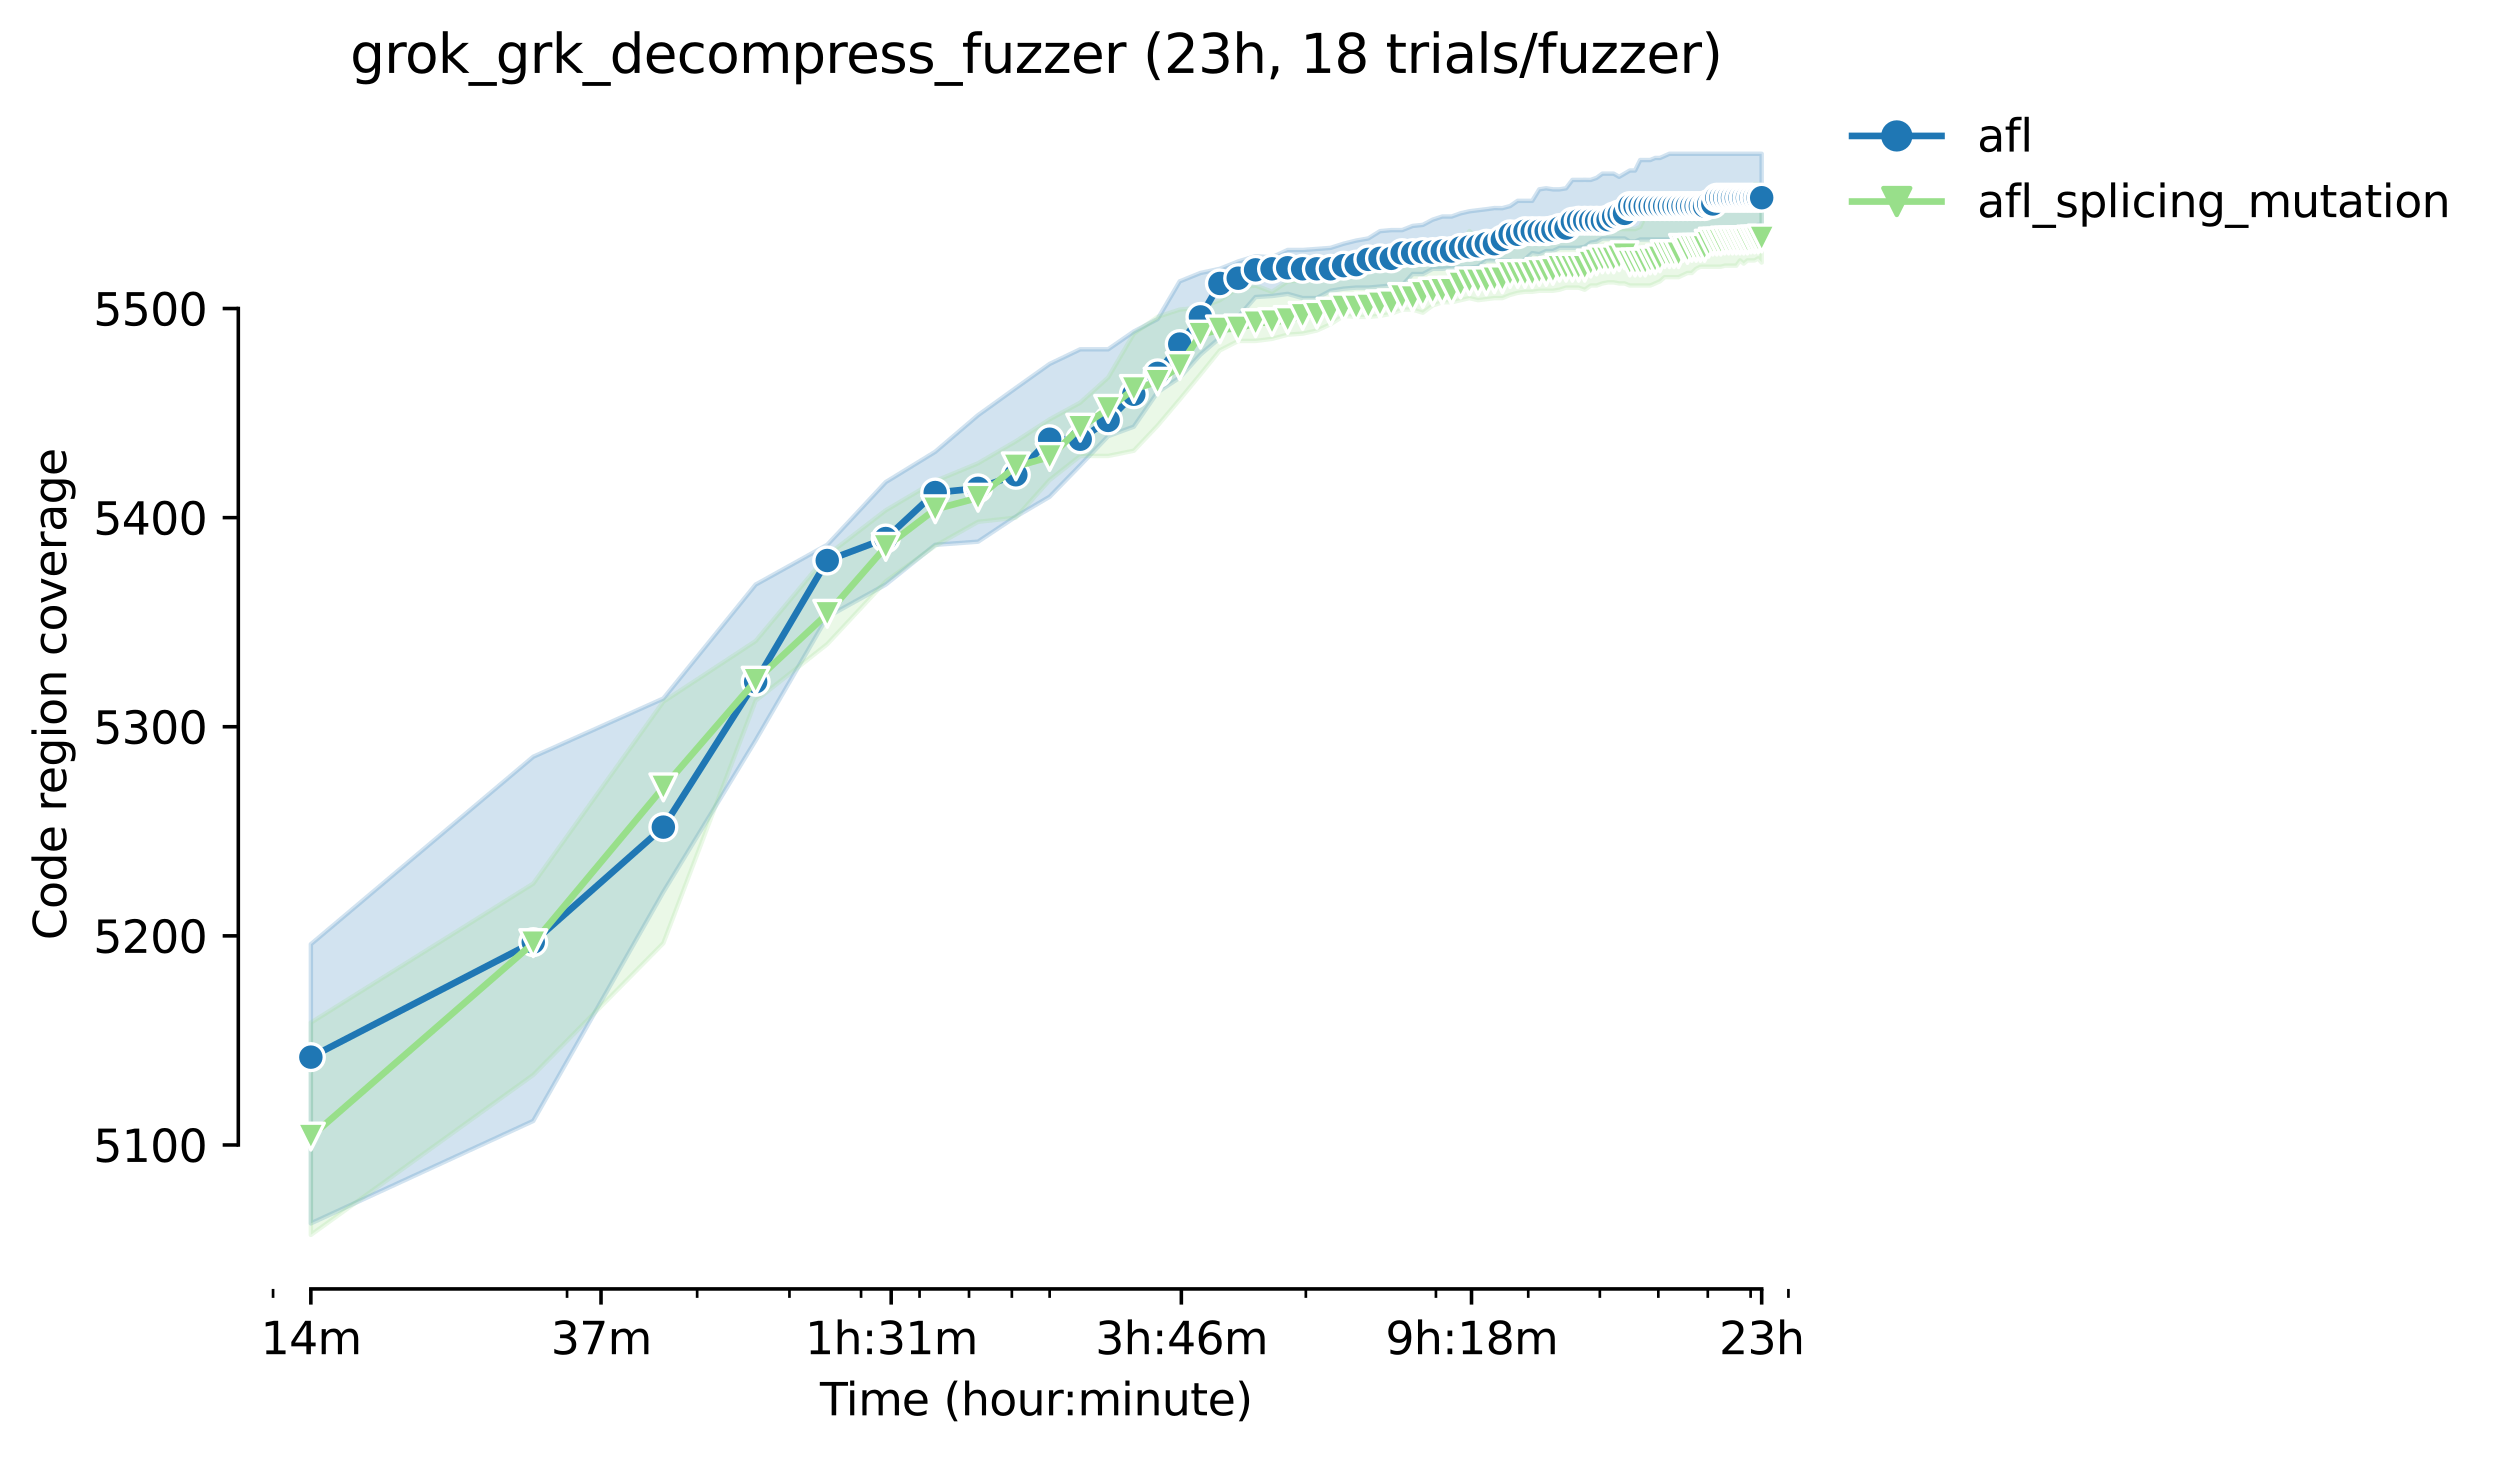 <?xml version="1.0" encoding="utf-8" standalone="no"?>
<!DOCTYPE svg PUBLIC "-//W3C//DTD SVG 1.1//EN"
  "http://www.w3.org/Graphics/SVG/1.1/DTD/svg11.dtd">
<svg height="325.986pt" version="1.1" viewBox="0 0 559.433 325.986" width="559.433pt" xmlns="http://www.w3.org/2000/svg" xmlns:xlink="http://www.w3.org/1999/xlink">
 <defs>
  <style type="text/css">*{stroke-linecap:butt;stroke-linejoin:round;}</style>
 </defs>
 <g id="figure_1">
  <g id="patch_1">
   <path d="M 0 325.986 
L 559.433 325.986 
L 559.433 0 
L 0 0 
z
" style="fill:#ffffff;"/>
  </g>
  <g id="axes_1">
   <g id="patch_2">
    <path d="M 53.328 288.43 
L 410.448 288.43 
L 410.448 22.318 
L 53.328 22.318 
z
" style="fill:#ffffff;"/>
   </g>
   <g id="PolyCollection_1">
    <defs>
     <path d="M 69.561 -114.695 
L 69.561 -52.226 
L 119.327 -75.154 
L 148.439 -126.393 
L 169.094 -160.318 
L 185.115 -187.926 
L 198.205 -195.179 
L 209.273 -204.069 
L 218.86 -204.771 
L 227.317 -210.386 
L 234.881 -214.832 
L 241.724 -221.851 
L 247.972 -228.402 
L 253.719 -230.507 
L 259.039 -238.228 
L 263.993 -241.504 
L 268.627 -246.639 
L 272.979 -250.394 
L 277.083 -255.074 
L 280.965 -259.519 
L 284.648 -259.753 
L 288.151 -260.221 
L 291.491 -259.285 
L 294.682 -259.285 
L 297.738 -260.923 
L 300.669 -261.391 
L 303.485 -261.625 
L 306.195 -261.625 
L 308.806 -261.859 
L 311.325 -262.093 
L 313.759 -262.093 
L 316.114 -264.666 
L 318.393 -264.666 
L 320.602 -265.836 
L 322.746 -265.836 
L 324.827 -266.07 
L 326.85 -266.07 
L 328.817 -266.07 
L 330.732 -266.304 
L 332.597 -267.708 
L 334.414 -267.708 
L 336.187 -267.708 
L 337.917 -267.708 
L 339.607 -266.772 
L 341.257 -267.942 
L 342.871 -269.346 
L 344.449 -269.112 
L 345.993 -269.796 
L 347.505 -269.813 
L 348.985 -270.515 
L 350.436 -270.515 
L 351.857 -270.515 
L 353.252 -270.515 
L 354.619 -270.749 
L 355.961 -271.685 
L 357.279 -271.919 
L 358.572 -272.621 
L 359.843 -272.621 
L 361.092 -272.621 
L 362.319 -272.621 
L 363.526 -272.621 
L 364.713 -271.919 
L 365.88 -271.919 
L 367.029 -272.387 
L 368.16 -272.387 
L 369.273 -272.387 
L 370.369 -272.387 
L 371.449 -272.387 
L 372.512 -272.387 
L 373.56 -272.387 
L 374.594 -272.387 
L 375.612 -272.387 
L 376.616 -272.387 
L 377.606 -272.387 
L 378.583 -272.387 
L 379.547 -272.387 
L 380.498 -272.387 
L 381.437 -272.387 
L 382.363 -272.387 
L 383.278 -272.387 
L 384.181 -272.387 
L 385.073 -272.387 
L 385.954 -272.387 
L 386.824 -272.387 
L 387.684 -272.387 
L 388.534 -272.387 
L 389.373 -272.387 
L 390.203 -272.387 
L 391.024 -274.259 
L 391.835 -274.259 
L 392.637 -274.727 
L 393.431 -275.663 
L 394.215 -275.663 
L 394.215 -291.572 
L 394.215 -291.572 
L 393.431 -291.572 
L 392.637 -291.572 
L 391.835 -291.572 
L 391.024 -291.572 
L 390.203 -291.572 
L 389.373 -291.572 
L 388.534 -291.572 
L 387.684 -291.572 
L 386.824 -291.572 
L 385.954 -291.572 
L 385.073 -291.572 
L 384.181 -291.572 
L 383.278 -291.572 
L 382.363 -291.572 
L 381.437 -291.572 
L 380.498 -291.572 
L 379.547 -291.572 
L 378.583 -291.572 
L 377.606 -291.572 
L 376.616 -291.572 
L 375.612 -291.572 
L 374.594 -291.572 
L 373.56 -291.572 
L 372.512 -291.104 
L 371.449 -290.636 
L 370.369 -290.636 
L 369.273 -290.168 
L 368.16 -290.168 
L 367.029 -290.168 
L 365.88 -287.829 
L 364.713 -287.829 
L 363.526 -287.127 
L 362.319 -286.425 
L 361.092 -287.127 
L 359.843 -287.127 
L 358.572 -287.127 
L 357.279 -286.191 
L 355.961 -285.723 
L 354.619 -285.741 
L 353.252 -285.723 
L 351.857 -285.723 
L 350.436 -283.851 
L 348.985 -283.617 
L 347.505 -283.617 
L 345.993 -283.851 
L 344.449 -283.617 
L 342.871 -281.044 
L 341.257 -281.044 
L 339.607 -281.044 
L 337.917 -279.874 
L 336.187 -279.406 
L 334.414 -279.429 
L 332.597 -279.172 
L 330.732 -278.944 
L 328.817 -278.704 
L 326.85 -278.254 
L 324.827 -277.534 
L 322.746 -277.534 
L 320.602 -276.832 
L 318.393 -275.663 
L 316.114 -275.429 
L 313.759 -274.493 
L 311.325 -274.493 
L 308.806 -274.259 
L 306.195 -272.633 
L 303.485 -272.153 
L 300.669 -271.451 
L 297.738 -270.515 
L 294.682 -270.281 
L 291.491 -270.047 
L 288.151 -270.047 
L 284.648 -268.41 
L 280.965 -268.65 
L 277.083 -267.474 
L 272.979 -265.836 
L 268.627 -264.9 
L 263.993 -263.028 
L 259.039 -254.606 
L 253.719 -251.798 
L 247.972 -247.821 
L 241.724 -247.821 
L 234.881 -244.545 
L 227.317 -239.164 
L 218.86 -233.081 
L 209.273 -224.892 
L 198.205 -218.107 
L 185.115 -204.069 
L 169.094 -195.179 
L 148.439 -169.676 
L 119.327 -156.65 
L 69.561 -114.695 
z
" id="mca26c1872b" style="stroke:#1f77b4;stroke-opacity:0.2;"/>
    </defs>
    <g clip-path="url(#p74f954e0d0)">
     <use style="fill:#1f77b4;fill-opacity:0.2;stroke:#1f77b4;stroke-opacity:0.2;" x="0" xlink:href="#mca26c1872b" y="325.986"/>
    </g>
   </g>
   <g id="PolyCollection_2">
    <defs>
     <path d="M 69.561 -97.147 
L 69.561 -49.652 
L 119.327 -85.449 
L 148.439 -114.929 
L 169.094 -169.208 
L 185.115 -181.843 
L 198.205 -195.88 
L 209.273 -203.835 
L 218.86 -209.217 
L 227.317 -210.152 
L 234.881 -218.575 
L 241.724 -223.956 
L 247.972 -223.956 
L 253.719 -225.126 
L 259.039 -230.741 
L 263.993 -236.59 
L 268.627 -242.206 
L 272.979 -247.587 
L 277.083 -249.692 
L 280.965 -249.692 
L 284.648 -250.16 
L 288.151 -251.096 
L 291.491 -251.33 
L 294.682 -252.032 
L 297.738 -253.436 
L 300.669 -255.302 
L 303.485 -255.074 
L 306.195 -255.074 
L 308.806 -255.308 
L 311.325 -255.776 
L 313.759 -256.711 
L 316.114 -256.711 
L 318.393 -256.01 
L 320.602 -257.647 
L 322.746 -258.349 
L 324.827 -258.349 
L 326.85 -258.817 
L 328.817 -259.279 
L 330.732 -258.817 
L 332.597 -259.051 
L 334.414 -259.285 
L 336.187 -259.285 
L 337.917 -259.987 
L 339.607 -260.455 
L 341.257 -260.689 
L 342.871 -260.689 
L 344.449 -260.923 
L 345.993 -260.923 
L 347.505 -260.923 
L 348.985 -261.157 
L 350.436 -261.625 
L 351.857 -261.625 
L 353.252 -261.625 
L 354.619 -261.157 
L 355.961 -262.093 
L 357.279 -262.093 
L 358.572 -262.561 
L 359.843 -262.795 
L 361.092 -262.795 
L 362.319 -262.561 
L 363.526 -262.561 
L 364.713 -262.093 
L 365.88 -262.093 
L 367.029 -262.093 
L 368.16 -262.093 
L 369.273 -262.093 
L 370.369 -262.561 
L 371.449 -263.028 
L 372.512 -263.964 
L 373.56 -263.964 
L 374.594 -263.964 
L 375.612 -263.964 
L 376.616 -264.432 
L 377.606 -264.9 
L 378.583 -264.9 
L 379.547 -265.836 
L 380.498 -266.304 
L 381.437 -266.304 
L 382.363 -266.304 
L 383.278 -266.304 
L 384.181 -266.304 
L 385.073 -266.304 
L 385.954 -266.538 
L 386.824 -266.538 
L 387.684 -266.538 
L 388.534 -266.538 
L 389.373 -267.708 
L 390.203 -267.006 
L 391.024 -267.708 
L 391.835 -267.708 
L 392.637 -267.708 
L 393.431 -268.176 
L 394.215 -267.24 
L 394.215 -284.319 
L 394.215 -284.319 
L 393.431 -284.787 
L 392.637 -284.787 
L 391.835 -283.179 
L 391.024 -284.097 
L 390.203 -284.553 
L 389.373 -284.553 
L 388.534 -284.085 
L 387.684 -283.173 
L 386.824 -283.15 
L 385.954 -284.085 
L 385.073 -282.214 
L 384.181 -282.214 
L 383.278 -282.214 
L 382.363 -282.214 
L 381.437 -282.214 
L 380.498 -282.214 
L 379.547 -282.214 
L 378.583 -280.81 
L 377.606 -280.81 
L 376.616 -279.406 
L 375.612 -279.406 
L 374.594 -279.406 
L 373.56 -279.406 
L 372.512 -279.406 
L 371.449 -278.938 
L 370.369 -278.938 
L 369.273 -277.534 
L 368.16 -277.534 
L 367.029 -275.195 
L 365.88 -274.727 
L 364.713 -274.727 
L 363.526 -274.727 
L 362.319 -274.744 
L 361.092 -275.663 
L 359.843 -275.663 
L 358.572 -275.429 
L 357.279 -275.429 
L 355.961 -275.195 
L 354.619 -275.195 
L 353.252 -274.961 
L 351.857 -274.493 
L 350.436 -273.089 
L 348.985 -273.089 
L 347.505 -272.855 
L 345.993 -273.089 
L 344.449 -272.855 
L 342.871 -272.621 
L 341.257 -272.633 
L 339.607 -272.387 
L 337.917 -271.247 
L 336.187 -272.153 
L 334.414 -272.387 
L 332.597 -272.387 
L 330.732 -272.621 
L 328.817 -274.259 
L 326.85 -270.983 
L 324.827 -268.65 
L 322.746 -268.878 
L 320.602 -268.878 
L 318.393 -267.252 
L 316.114 -267.24 
L 313.759 -267.24 
L 311.325 -268.176 
L 308.806 -265.602 
L 306.195 -265.368 
L 303.485 -265.368 
L 300.669 -264.432 
L 297.738 -263.496 
L 294.682 -264.432 
L 291.491 -263.262 
L 288.151 -263.028 
L 284.648 -260.695 
L 280.965 -262.093 
L 277.083 -261.625 
L 272.979 -258.817 
L 268.627 -257.179 
L 263.993 -256.711 
L 259.039 -255.074 
L 253.719 -251.33 
L 247.972 -241.504 
L 241.724 -235.889 
L 234.881 -232.145 
L 227.317 -227.238 
L 218.86 -222.319 
L 209.273 -218.341 
L 198.205 -211.79 
L 185.115 -201.73 
L 169.094 -182.544 
L 148.439 -168.974 
L 119.327 -128.265 
L 69.561 -97.147 
z
" id="m504e04e24b" style="stroke:#98df8a;stroke-opacity:0.2;"/>
    </defs>
    <g clip-path="url(#p74f954e0d0)">
     <use style="fill:#98df8a;fill-opacity:0.2;stroke:#98df8a;stroke-opacity:0.2;" x="0" xlink:href="#m504e04e24b" y="325.986"/>
    </g>
   </g>
   <g id="matplotlib.axis_1">
    <g id="xtick_1">
     <g id="line2d_1">
      <defs>
       <path d="M 0 0 
L 0 3.5 
" id="m82781dc062" style="stroke:#000000;stroke-width:0.8;"/>
      </defs>
      <g>
       <use style="stroke:#000000;stroke-width:0.8;" x="69.561" xlink:href="#m82781dc062" y="288.43"/>
      </g>
     </g>
     <g id="text_1">
      <!-- 14m -->
      <g transform="translate(58.328 303.029)scale(0.1 -0.1)">
       <defs>
        <path d="M 794 531 
L 1825 531 
L 1825 4091 
L 703 3866 
L 703 4441 
L 1819 4666 
L 2450 4666 
L 2450 531 
L 3481 531 
L 3481 0 
L 794 0 
L 794 531 
z
" id="DejaVuSans-31" transform="scale(0.016)"/>
        <path d="M 2419 4116 
L 825 1625 
L 2419 1625 
L 2419 4116 
z
M 2253 4666 
L 3047 4666 
L 3047 1625 
L 3713 1625 
L 3713 1100 
L 3047 1100 
L 3047 0 
L 2419 0 
L 2419 1100 
L 313 1100 
L 313 1709 
L 2253 4666 
z
" id="DejaVuSans-34" transform="scale(0.016)"/>
        <path d="M 3328 2828 
Q 3544 3216 3844 3400 
Q 4144 3584 4550 3584 
Q 5097 3584 5394 3201 
Q 5691 2819 5691 2113 
L 5691 0 
L 5113 0 
L 5113 2094 
Q 5113 2597 4934 2840 
Q 4756 3084 4391 3084 
Q 3944 3084 3684 2787 
Q 3425 2491 3425 1978 
L 3425 0 
L 2847 0 
L 2847 2094 
Q 2847 2600 2669 2842 
Q 2491 3084 2119 3084 
Q 1678 3084 1418 2786 
Q 1159 2488 1159 1978 
L 1159 0 
L 581 0 
L 581 3500 
L 1159 3500 
L 1159 2956 
Q 1356 3278 1631 3431 
Q 1906 3584 2284 3584 
Q 2666 3584 2933 3390 
Q 3200 3197 3328 2828 
z
" id="DejaVuSans-6d" transform="scale(0.016)"/>
       </defs>
       <use xlink:href="#DejaVuSans-31"/>
       <use x="63.623" xlink:href="#DejaVuSans-34"/>
       <use x="127.246" xlink:href="#DejaVuSans-6d"/>
      </g>
     </g>
    </g>
    <g id="xtick_2">
     <g id="line2d_2">
      <g>
       <use style="stroke:#000000;stroke-width:0.8;" x="134.492" xlink:href="#m82781dc062" y="288.43"/>
      </g>
     </g>
     <g id="text_2">
      <!-- 37m -->
      <g transform="translate(123.259 303.029)scale(0.1 -0.1)">
       <defs>
        <path d="M 2597 2516 
Q 3050 2419 3304 2112 
Q 3559 1806 3559 1356 
Q 3559 666 3084 287 
Q 2609 -91 1734 -91 
Q 1441 -91 1130 -33 
Q 819 25 488 141 
L 488 750 
Q 750 597 1062 519 
Q 1375 441 1716 441 
Q 2309 441 2620 675 
Q 2931 909 2931 1356 
Q 2931 1769 2642 2001 
Q 2353 2234 1838 2234 
L 1294 2234 
L 1294 2753 
L 1863 2753 
Q 2328 2753 2575 2939 
Q 2822 3125 2822 3475 
Q 2822 3834 2567 4026 
Q 2313 4219 1838 4219 
Q 1578 4219 1281 4162 
Q 984 4106 628 3988 
L 628 4550 
Q 988 4650 1302 4700 
Q 1616 4750 1894 4750 
Q 2613 4750 3031 4423 
Q 3450 4097 3450 3541 
Q 3450 3153 3228 2886 
Q 3006 2619 2597 2516 
z
" id="DejaVuSans-33" transform="scale(0.016)"/>
        <path d="M 525 4666 
L 3525 4666 
L 3525 4397 
L 1831 0 
L 1172 0 
L 2766 4134 
L 525 4134 
L 525 4666 
z
" id="DejaVuSans-37" transform="scale(0.016)"/>
       </defs>
       <use xlink:href="#DejaVuSans-33"/>
       <use x="63.623" xlink:href="#DejaVuSans-37"/>
       <use x="127.246" xlink:href="#DejaVuSans-6d"/>
      </g>
     </g>
    </g>
    <g id="xtick_3">
     <g id="line2d_3">
      <g>
       <use style="stroke:#000000;stroke-width:0.8;" x="199.423" xlink:href="#m82781dc062" y="288.43"/>
      </g>
     </g>
     <g id="text_3">
      <!-- 1h:31m -->
      <g transform="translate(180.156 303.029)scale(0.1 -0.1)">
       <defs>
        <path d="M 3513 2113 
L 3513 0 
L 2938 0 
L 2938 2094 
Q 2938 2591 2744 2837 
Q 2550 3084 2163 3084 
Q 1697 3084 1428 2787 
Q 1159 2491 1159 1978 
L 1159 0 
L 581 0 
L 581 4863 
L 1159 4863 
L 1159 2956 
Q 1366 3272 1645 3428 
Q 1925 3584 2291 3584 
Q 2894 3584 3203 3211 
Q 3513 2838 3513 2113 
z
" id="DejaVuSans-68" transform="scale(0.016)"/>
        <path d="M 750 794 
L 1409 794 
L 1409 0 
L 750 0 
L 750 794 
z
M 750 3309 
L 1409 3309 
L 1409 2516 
L 750 2516 
L 750 3309 
z
" id="DejaVuSans-3a" transform="scale(0.016)"/>
       </defs>
       <use xlink:href="#DejaVuSans-31"/>
       <use x="63.623" xlink:href="#DejaVuSans-68"/>
       <use x="127.002" xlink:href="#DejaVuSans-3a"/>
       <use x="160.693" xlink:href="#DejaVuSans-33"/>
       <use x="224.316" xlink:href="#DejaVuSans-31"/>
       <use x="287.939" xlink:href="#DejaVuSans-6d"/>
      </g>
     </g>
    </g>
    <g id="xtick_4">
     <g id="line2d_4">
      <g>
       <use style="stroke:#000000;stroke-width:0.8;" x="264.354" xlink:href="#m82781dc062" y="288.43"/>
      </g>
     </g>
     <g id="text_4">
      <!-- 3h:46m -->
      <g transform="translate(245.087 303.029)scale(0.1 -0.1)">
       <defs>
        <path d="M 2113 2584 
Q 1688 2584 1439 2293 
Q 1191 2003 1191 1497 
Q 1191 994 1439 701 
Q 1688 409 2113 409 
Q 2538 409 2786 701 
Q 3034 994 3034 1497 
Q 3034 2003 2786 2293 
Q 2538 2584 2113 2584 
z
M 3366 4563 
L 3366 3988 
Q 3128 4100 2886 4159 
Q 2644 4219 2406 4219 
Q 1781 4219 1451 3797 
Q 1122 3375 1075 2522 
Q 1259 2794 1537 2939 
Q 1816 3084 2150 3084 
Q 2853 3084 3261 2657 
Q 3669 2231 3669 1497 
Q 3669 778 3244 343 
Q 2819 -91 2113 -91 
Q 1303 -91 875 529 
Q 447 1150 447 2328 
Q 447 3434 972 4092 
Q 1497 4750 2381 4750 
Q 2619 4750 2861 4703 
Q 3103 4656 3366 4563 
z
" id="DejaVuSans-36" transform="scale(0.016)"/>
       </defs>
       <use xlink:href="#DejaVuSans-33"/>
       <use x="63.623" xlink:href="#DejaVuSans-68"/>
       <use x="127.002" xlink:href="#DejaVuSans-3a"/>
       <use x="160.693" xlink:href="#DejaVuSans-34"/>
       <use x="224.316" xlink:href="#DejaVuSans-36"/>
       <use x="287.939" xlink:href="#DejaVuSans-6d"/>
      </g>
     </g>
    </g>
    <g id="xtick_5">
     <g id="line2d_5">
      <g>
       <use style="stroke:#000000;stroke-width:0.8;" x="329.285" xlink:href="#m82781dc062" y="288.43"/>
      </g>
     </g>
     <g id="text_5">
      <!-- 9h:18m -->
      <g transform="translate(310.018 303.029)scale(0.1 -0.1)">
       <defs>
        <path d="M 703 97 
L 703 672 
Q 941 559 1184 500 
Q 1428 441 1663 441 
Q 2288 441 2617 861 
Q 2947 1281 2994 2138 
Q 2813 1869 2534 1725 
Q 2256 1581 1919 1581 
Q 1219 1581 811 2004 
Q 403 2428 403 3163 
Q 403 3881 828 4315 
Q 1253 4750 1959 4750 
Q 2769 4750 3195 4129 
Q 3622 3509 3622 2328 
Q 3622 1225 3098 567 
Q 2575 -91 1691 -91 
Q 1453 -91 1209 -44 
Q 966 3 703 97 
z
M 1959 2075 
Q 2384 2075 2632 2365 
Q 2881 2656 2881 3163 
Q 2881 3666 2632 3958 
Q 2384 4250 1959 4250 
Q 1534 4250 1286 3958 
Q 1038 3666 1038 3163 
Q 1038 2656 1286 2365 
Q 1534 2075 1959 2075 
z
" id="DejaVuSans-39" transform="scale(0.016)"/>
        <path d="M 2034 2216 
Q 1584 2216 1326 1975 
Q 1069 1734 1069 1313 
Q 1069 891 1326 650 
Q 1584 409 2034 409 
Q 2484 409 2743 651 
Q 3003 894 3003 1313 
Q 3003 1734 2745 1975 
Q 2488 2216 2034 2216 
z
M 1403 2484 
Q 997 2584 770 2862 
Q 544 3141 544 3541 
Q 544 4100 942 4425 
Q 1341 4750 2034 4750 
Q 2731 4750 3128 4425 
Q 3525 4100 3525 3541 
Q 3525 3141 3298 2862 
Q 3072 2584 2669 2484 
Q 3125 2378 3379 2068 
Q 3634 1759 3634 1313 
Q 3634 634 3220 271 
Q 2806 -91 2034 -91 
Q 1263 -91 848 271 
Q 434 634 434 1313 
Q 434 1759 690 2068 
Q 947 2378 1403 2484 
z
M 1172 3481 
Q 1172 3119 1398 2916 
Q 1625 2713 2034 2713 
Q 2441 2713 2670 2916 
Q 2900 3119 2900 3481 
Q 2900 3844 2670 4047 
Q 2441 4250 2034 4250 
Q 1625 4250 1398 4047 
Q 1172 3844 1172 3481 
z
" id="DejaVuSans-38" transform="scale(0.016)"/>
       </defs>
       <use xlink:href="#DejaVuSans-39"/>
       <use x="63.623" xlink:href="#DejaVuSans-68"/>
       <use x="127.002" xlink:href="#DejaVuSans-3a"/>
       <use x="160.693" xlink:href="#DejaVuSans-31"/>
       <use x="224.316" xlink:href="#DejaVuSans-38"/>
       <use x="287.939" xlink:href="#DejaVuSans-6d"/>
      </g>
     </g>
    </g>
    <g id="xtick_6">
     <g id="line2d_6">
      <g>
       <use style="stroke:#000000;stroke-width:0.8;" x="394.216" xlink:href="#m82781dc062" y="288.43"/>
      </g>
     </g>
     <g id="text_6">
      <!-- 23h -->
      <g transform="translate(384.685 303.029)scale(0.1 -0.1)">
       <defs>
        <path d="M 1228 531 
L 3431 531 
L 3431 0 
L 469 0 
L 469 531 
Q 828 903 1448 1529 
Q 2069 2156 2228 2338 
Q 2531 2678 2651 2914 
Q 2772 3150 2772 3378 
Q 2772 3750 2511 3984 
Q 2250 4219 1831 4219 
Q 1534 4219 1204 4116 
Q 875 4013 500 3803 
L 500 4441 
Q 881 4594 1212 4672 
Q 1544 4750 1819 4750 
Q 2544 4750 2975 4387 
Q 3406 4025 3406 3419 
Q 3406 3131 3298 2873 
Q 3191 2616 2906 2266 
Q 2828 2175 2409 1742 
Q 1991 1309 1228 531 
z
" id="DejaVuSans-32" transform="scale(0.016)"/>
       </defs>
       <use xlink:href="#DejaVuSans-32"/>
       <use x="63.623" xlink:href="#DejaVuSans-33"/>
       <use x="127.246" xlink:href="#DejaVuSans-68"/>
      </g>
     </g>
    </g>
    <g id="xtick_7">
     <g id="line2d_7">
      <defs>
       <path d="M 0 0 
L 0 2 
" id="ma490942568" style="stroke:#000000;stroke-width:0.6;"/>
      </defs>
      <g>
       <use style="stroke:#000000;stroke-width:0.6;" x="61.104" xlink:href="#ma490942568" y="288.43"/>
      </g>
     </g>
    </g>
    <g id="xtick_8">
     <g id="line2d_8">
      <g>
       <use style="stroke:#000000;stroke-width:0.6;" x="126.892" xlink:href="#ma490942568" y="288.43"/>
      </g>
     </g>
    </g>
    <g id="xtick_9">
     <g id="line2d_9">
      <g>
       <use style="stroke:#000000;stroke-width:0.6;" x="156.003" xlink:href="#ma490942568" y="288.43"/>
      </g>
     </g>
    </g>
    <g id="xtick_10">
     <g id="line2d_10">
      <g>
       <use style="stroke:#000000;stroke-width:0.6;" x="176.658" xlink:href="#ma490942568" y="288.43"/>
      </g>
     </g>
    </g>
    <g id="xtick_11">
     <g id="line2d_11">
      <g>
       <use style="stroke:#000000;stroke-width:0.6;" x="192.68" xlink:href="#ma490942568" y="288.43"/>
      </g>
     </g>
    </g>
    <g id="xtick_12">
     <g id="line2d_12">
      <g>
       <use style="stroke:#000000;stroke-width:0.6;" x="205.77" xlink:href="#ma490942568" y="288.43"/>
      </g>
     </g>
    </g>
    <g id="xtick_13">
     <g id="line2d_13">
      <g>
       <use style="stroke:#000000;stroke-width:0.6;" x="216.838" xlink:href="#ma490942568" y="288.43"/>
      </g>
     </g>
    </g>
    <g id="xtick_14">
     <g id="line2d_14">
      <g>
       <use style="stroke:#000000;stroke-width:0.6;" x="226.425" xlink:href="#ma490942568" y="288.43"/>
      </g>
     </g>
    </g>
    <g id="xtick_15">
     <g id="line2d_15">
      <g>
       <use style="stroke:#000000;stroke-width:0.6;" x="234.881" xlink:href="#ma490942568" y="288.43"/>
      </g>
     </g>
    </g>
    <g id="xtick_16">
     <g id="line2d_16">
      <g>
       <use style="stroke:#000000;stroke-width:0.6;" x="292.213" xlink:href="#ma490942568" y="288.43"/>
      </g>
     </g>
    </g>
    <g id="xtick_17">
     <g id="line2d_17">
      <g>
       <use style="stroke:#000000;stroke-width:0.6;" x="321.324" xlink:href="#ma490942568" y="288.43"/>
      </g>
     </g>
    </g>
    <g id="xtick_18">
     <g id="line2d_18">
      <g>
       <use style="stroke:#000000;stroke-width:0.6;" x="341.979" xlink:href="#ma490942568" y="288.43"/>
      </g>
     </g>
    </g>
    <g id="xtick_19">
     <g id="line2d_19">
      <g>
       <use style="stroke:#000000;stroke-width:0.6;" x="358" xlink:href="#ma490942568" y="288.43"/>
      </g>
     </g>
    </g>
    <g id="xtick_20">
     <g id="line2d_20">
      <g>
       <use style="stroke:#000000;stroke-width:0.6;" x="371.091" xlink:href="#ma490942568" y="288.43"/>
      </g>
     </g>
    </g>
    <g id="xtick_21">
     <g id="line2d_21">
      <g>
       <use style="stroke:#000000;stroke-width:0.6;" x="382.158" xlink:href="#ma490942568" y="288.43"/>
      </g>
     </g>
    </g>
    <g id="xtick_22">
     <g id="line2d_22">
      <g>
       <use style="stroke:#000000;stroke-width:0.6;" x="391.745" xlink:href="#ma490942568" y="288.43"/>
      </g>
     </g>
    </g>
    <g id="xtick_23">
     <g id="line2d_23">
      <g>
       <use style="stroke:#000000;stroke-width:0.6;" x="400.202" xlink:href="#ma490942568" y="288.43"/>
      </g>
     </g>
    </g>
    <g id="text_7">
     <!-- Time (hour:minute) -->
     <g transform="translate(183.481 316.707)scale(0.1 -0.1)">
      <defs>
       <path d="M -19 4666 
L 3928 4666 
L 3928 4134 
L 2272 4134 
L 2272 0 
L 1638 0 
L 1638 4134 
L -19 4134 
L -19 4666 
z
" id="DejaVuSans-54" transform="scale(0.016)"/>
       <path d="M 603 3500 
L 1178 3500 
L 1178 0 
L 603 0 
L 603 3500 
z
M 603 4863 
L 1178 4863 
L 1178 4134 
L 603 4134 
L 603 4863 
z
" id="DejaVuSans-69" transform="scale(0.016)"/>
       <path d="M 3597 1894 
L 3597 1613 
L 953 1613 
Q 991 1019 1311 708 
Q 1631 397 2203 397 
Q 2534 397 2845 478 
Q 3156 559 3463 722 
L 3463 178 
Q 3153 47 2828 -22 
Q 2503 -91 2169 -91 
Q 1331 -91 842 396 
Q 353 884 353 1716 
Q 353 2575 817 3079 
Q 1281 3584 2069 3584 
Q 2775 3584 3186 3129 
Q 3597 2675 3597 1894 
z
M 3022 2063 
Q 3016 2534 2758 2815 
Q 2500 3097 2075 3097 
Q 1594 3097 1305 2825 
Q 1016 2553 972 2059 
L 3022 2063 
z
" id="DejaVuSans-65" transform="scale(0.016)"/>
       <path id="DejaVuSans-20" transform="scale(0.016)"/>
       <path d="M 1984 4856 
Q 1566 4138 1362 3434 
Q 1159 2731 1159 2009 
Q 1159 1288 1364 580 
Q 1569 -128 1984 -844 
L 1484 -844 
Q 1016 -109 783 600 
Q 550 1309 550 2009 
Q 550 2706 781 3412 
Q 1013 4119 1484 4856 
L 1984 4856 
z
" id="DejaVuSans-28" transform="scale(0.016)"/>
       <path d="M 1959 3097 
Q 1497 3097 1228 2736 
Q 959 2375 959 1747 
Q 959 1119 1226 758 
Q 1494 397 1959 397 
Q 2419 397 2687 759 
Q 2956 1122 2956 1747 
Q 2956 2369 2687 2733 
Q 2419 3097 1959 3097 
z
M 1959 3584 
Q 2709 3584 3137 3096 
Q 3566 2609 3566 1747 
Q 3566 888 3137 398 
Q 2709 -91 1959 -91 
Q 1206 -91 779 398 
Q 353 888 353 1747 
Q 353 2609 779 3096 
Q 1206 3584 1959 3584 
z
" id="DejaVuSans-6f" transform="scale(0.016)"/>
       <path d="M 544 1381 
L 544 3500 
L 1119 3500 
L 1119 1403 
Q 1119 906 1312 657 
Q 1506 409 1894 409 
Q 2359 409 2629 706 
Q 2900 1003 2900 1516 
L 2900 3500 
L 3475 3500 
L 3475 0 
L 2900 0 
L 2900 538 
Q 2691 219 2414 64 
Q 2138 -91 1772 -91 
Q 1169 -91 856 284 
Q 544 659 544 1381 
z
M 1991 3584 
L 1991 3584 
z
" id="DejaVuSans-75" transform="scale(0.016)"/>
       <path d="M 2631 2963 
Q 2534 3019 2420 3045 
Q 2306 3072 2169 3072 
Q 1681 3072 1420 2755 
Q 1159 2438 1159 1844 
L 1159 0 
L 581 0 
L 581 3500 
L 1159 3500 
L 1159 2956 
Q 1341 3275 1631 3429 
Q 1922 3584 2338 3584 
Q 2397 3584 2469 3576 
Q 2541 3569 2628 3553 
L 2631 2963 
z
" id="DejaVuSans-72" transform="scale(0.016)"/>
       <path d="M 3513 2113 
L 3513 0 
L 2938 0 
L 2938 2094 
Q 2938 2591 2744 2837 
Q 2550 3084 2163 3084 
Q 1697 3084 1428 2787 
Q 1159 2491 1159 1978 
L 1159 0 
L 581 0 
L 581 3500 
L 1159 3500 
L 1159 2956 
Q 1366 3272 1645 3428 
Q 1925 3584 2291 3584 
Q 2894 3584 3203 3211 
Q 3513 2838 3513 2113 
z
" id="DejaVuSans-6e" transform="scale(0.016)"/>
       <path d="M 1172 4494 
L 1172 3500 
L 2356 3500 
L 2356 3053 
L 1172 3053 
L 1172 1153 
Q 1172 725 1289 603 
Q 1406 481 1766 481 
L 2356 481 
L 2356 0 
L 1766 0 
Q 1100 0 847 248 
Q 594 497 594 1153 
L 594 3053 
L 172 3053 
L 172 3500 
L 594 3500 
L 594 4494 
L 1172 4494 
z
" id="DejaVuSans-74" transform="scale(0.016)"/>
       <path d="M 513 4856 
L 1013 4856 
Q 1481 4119 1714 3412 
Q 1947 2706 1947 2009 
Q 1947 1309 1714 600 
Q 1481 -109 1013 -844 
L 513 -844 
Q 928 -128 1133 580 
Q 1338 1288 1338 2009 
Q 1338 2731 1133 3434 
Q 928 4138 513 4856 
z
" id="DejaVuSans-29" transform="scale(0.016)"/>
      </defs>
      <use xlink:href="#DejaVuSans-54"/>
      <use x="57.959" xlink:href="#DejaVuSans-69"/>
      <use x="85.742" xlink:href="#DejaVuSans-6d"/>
      <use x="183.154" xlink:href="#DejaVuSans-65"/>
      <use x="244.678" xlink:href="#DejaVuSans-20"/>
      <use x="276.465" xlink:href="#DejaVuSans-28"/>
      <use x="315.479" xlink:href="#DejaVuSans-68"/>
      <use x="378.857" xlink:href="#DejaVuSans-6f"/>
      <use x="440.039" xlink:href="#DejaVuSans-75"/>
      <use x="503.418" xlink:href="#DejaVuSans-72"/>
      <use x="542.781" xlink:href="#DejaVuSans-3a"/>
      <use x="576.473" xlink:href="#DejaVuSans-6d"/>
      <use x="673.885" xlink:href="#DejaVuSans-69"/>
      <use x="701.668" xlink:href="#DejaVuSans-6e"/>
      <use x="765.047" xlink:href="#DejaVuSans-75"/>
      <use x="828.426" xlink:href="#DejaVuSans-74"/>
      <use x="867.635" xlink:href="#DejaVuSans-65"/>
      <use x="929.158" xlink:href="#DejaVuSans-29"/>
     </g>
    </g>
   </g>
   <g id="matplotlib.axis_2">
    <g id="ytick_1">
     <g id="line2d_24">
      <defs>
       <path d="M 0 0 
L -3.5 0 
" id="m86b6f77e40" style="stroke:#000000;stroke-width:0.8;"/>
      </defs>
      <g>
       <use style="stroke:#000000;stroke-width:0.8;" x="53.328" xlink:href="#m86b6f77e40" y="256.213"/>
      </g>
     </g>
     <g id="text_8">
      <!-- 5100 -->
      <g transform="translate(20.878 260.012)scale(0.1 -0.1)">
       <defs>
        <path d="M 691 4666 
L 3169 4666 
L 3169 4134 
L 1269 4134 
L 1269 2991 
Q 1406 3038 1543 3061 
Q 1681 3084 1819 3084 
Q 2600 3084 3056 2656 
Q 3513 2228 3513 1497 
Q 3513 744 3044 326 
Q 2575 -91 1722 -91 
Q 1428 -91 1123 -41 
Q 819 9 494 109 
L 494 744 
Q 775 591 1075 516 
Q 1375 441 1709 441 
Q 2250 441 2565 725 
Q 2881 1009 2881 1497 
Q 2881 1984 2565 2268 
Q 2250 2553 1709 2553 
Q 1456 2553 1204 2497 
Q 953 2441 691 2322 
L 691 4666 
z
" id="DejaVuSans-35" transform="scale(0.016)"/>
        <path d="M 2034 4250 
Q 1547 4250 1301 3770 
Q 1056 3291 1056 2328 
Q 1056 1369 1301 889 
Q 1547 409 2034 409 
Q 2525 409 2770 889 
Q 3016 1369 3016 2328 
Q 3016 3291 2770 3770 
Q 2525 4250 2034 4250 
z
M 2034 4750 
Q 2819 4750 3233 4129 
Q 3647 3509 3647 2328 
Q 3647 1150 3233 529 
Q 2819 -91 2034 -91 
Q 1250 -91 836 529 
Q 422 1150 422 2328 
Q 422 3509 836 4129 
Q 1250 4750 2034 4750 
z
" id="DejaVuSans-30" transform="scale(0.016)"/>
       </defs>
       <use xlink:href="#DejaVuSans-35"/>
       <use x="63.623" xlink:href="#DejaVuSans-31"/>
       <use x="127.246" xlink:href="#DejaVuSans-30"/>
       <use x="190.869" xlink:href="#DejaVuSans-30"/>
      </g>
     </g>
    </g>
    <g id="ytick_2">
     <g id="line2d_25">
      <g>
       <use style="stroke:#000000;stroke-width:0.8;" x="53.328" xlink:href="#m86b6f77e40" y="209.42"/>
      </g>
     </g>
     <g id="text_9">
      <!-- 5200 -->
      <g transform="translate(20.878 213.219)scale(0.1 -0.1)">
       <use xlink:href="#DejaVuSans-35"/>
       <use x="63.623" xlink:href="#DejaVuSans-32"/>
       <use x="127.246" xlink:href="#DejaVuSans-30"/>
       <use x="190.869" xlink:href="#DejaVuSans-30"/>
      </g>
     </g>
    </g>
    <g id="ytick_3">
     <g id="line2d_26">
      <g>
       <use style="stroke:#000000;stroke-width:0.8;" x="53.328" xlink:href="#m86b6f77e40" y="162.627"/>
      </g>
     </g>
     <g id="text_10">
      <!-- 5300 -->
      <g transform="translate(20.878 166.426)scale(0.1 -0.1)">
       <use xlink:href="#DejaVuSans-35"/>
       <use x="63.623" xlink:href="#DejaVuSans-33"/>
       <use x="127.246" xlink:href="#DejaVuSans-30"/>
       <use x="190.869" xlink:href="#DejaVuSans-30"/>
      </g>
     </g>
    </g>
    <g id="ytick_4">
     <g id="line2d_27">
      <g>
       <use style="stroke:#000000;stroke-width:0.8;" x="53.328" xlink:href="#m86b6f77e40" y="115.834"/>
      </g>
     </g>
     <g id="text_11">
      <!-- 5400 -->
      <g transform="translate(20.878 119.633)scale(0.1 -0.1)">
       <use xlink:href="#DejaVuSans-35"/>
       <use x="63.623" xlink:href="#DejaVuSans-34"/>
       <use x="127.246" xlink:href="#DejaVuSans-30"/>
       <use x="190.869" xlink:href="#DejaVuSans-30"/>
      </g>
     </g>
    </g>
    <g id="ytick_5">
     <g id="line2d_28">
      <g>
       <use style="stroke:#000000;stroke-width:0.8;" x="53.328" xlink:href="#m86b6f77e40" y="69.041"/>
      </g>
     </g>
     <g id="text_12">
      <!-- 5500 -->
      <g transform="translate(20.878 72.84)scale(0.1 -0.1)">
       <use xlink:href="#DejaVuSans-35"/>
       <use x="63.623" xlink:href="#DejaVuSans-35"/>
       <use x="127.246" xlink:href="#DejaVuSans-30"/>
       <use x="190.869" xlink:href="#DejaVuSans-30"/>
      </g>
     </g>
    </g>
    <g id="text_13">
     <!-- Code region coverage -->
     <g transform="translate(14.798 210.38)rotate(-90)scale(0.1 -0.1)">
      <defs>
       <path d="M 4122 4306 
L 4122 3641 
Q 3803 3938 3442 4084 
Q 3081 4231 2675 4231 
Q 1875 4231 1450 3742 
Q 1025 3253 1025 2328 
Q 1025 1406 1450 917 
Q 1875 428 2675 428 
Q 3081 428 3442 575 
Q 3803 722 4122 1019 
L 4122 359 
Q 3791 134 3420 21 
Q 3050 -91 2638 -91 
Q 1578 -91 968 557 
Q 359 1206 359 2328 
Q 359 3453 968 4101 
Q 1578 4750 2638 4750 
Q 3056 4750 3426 4639 
Q 3797 4528 4122 4306 
z
" id="DejaVuSans-43" transform="scale(0.016)"/>
       <path d="M 2906 2969 
L 2906 4863 
L 3481 4863 
L 3481 0 
L 2906 0 
L 2906 525 
Q 2725 213 2448 61 
Q 2172 -91 1784 -91 
Q 1150 -91 751 415 
Q 353 922 353 1747 
Q 353 2572 751 3078 
Q 1150 3584 1784 3584 
Q 2172 3584 2448 3432 
Q 2725 3281 2906 2969 
z
M 947 1747 
Q 947 1113 1208 752 
Q 1469 391 1925 391 
Q 2381 391 2643 752 
Q 2906 1113 2906 1747 
Q 2906 2381 2643 2742 
Q 2381 3103 1925 3103 
Q 1469 3103 1208 2742 
Q 947 2381 947 1747 
z
" id="DejaVuSans-64" transform="scale(0.016)"/>
       <path d="M 2906 1791 
Q 2906 2416 2648 2759 
Q 2391 3103 1925 3103 
Q 1463 3103 1205 2759 
Q 947 2416 947 1791 
Q 947 1169 1205 825 
Q 1463 481 1925 481 
Q 2391 481 2648 825 
Q 2906 1169 2906 1791 
z
M 3481 434 
Q 3481 -459 3084 -895 
Q 2688 -1331 1869 -1331 
Q 1566 -1331 1297 -1286 
Q 1028 -1241 775 -1147 
L 775 -588 
Q 1028 -725 1275 -790 
Q 1522 -856 1778 -856 
Q 2344 -856 2625 -561 
Q 2906 -266 2906 331 
L 2906 616 
Q 2728 306 2450 153 
Q 2172 0 1784 0 
Q 1141 0 747 490 
Q 353 981 353 1791 
Q 353 2603 747 3093 
Q 1141 3584 1784 3584 
Q 2172 3584 2450 3431 
Q 2728 3278 2906 2969 
L 2906 3500 
L 3481 3500 
L 3481 434 
z
" id="DejaVuSans-67" transform="scale(0.016)"/>
       <path d="M 3122 3366 
L 3122 2828 
Q 2878 2963 2633 3030 
Q 2388 3097 2138 3097 
Q 1578 3097 1268 2742 
Q 959 2388 959 1747 
Q 959 1106 1268 751 
Q 1578 397 2138 397 
Q 2388 397 2633 464 
Q 2878 531 3122 666 
L 3122 134 
Q 2881 22 2623 -34 
Q 2366 -91 2075 -91 
Q 1284 -91 818 406 
Q 353 903 353 1747 
Q 353 2603 823 3093 
Q 1294 3584 2113 3584 
Q 2378 3584 2631 3529 
Q 2884 3475 3122 3366 
z
" id="DejaVuSans-63" transform="scale(0.016)"/>
       <path d="M 191 3500 
L 800 3500 
L 1894 563 
L 2988 3500 
L 3597 3500 
L 2284 0 
L 1503 0 
L 191 3500 
z
" id="DejaVuSans-76" transform="scale(0.016)"/>
       <path d="M 2194 1759 
Q 1497 1759 1228 1600 
Q 959 1441 959 1056 
Q 959 750 1161 570 
Q 1363 391 1709 391 
Q 2188 391 2477 730 
Q 2766 1069 2766 1631 
L 2766 1759 
L 2194 1759 
z
M 3341 1997 
L 3341 0 
L 2766 0 
L 2766 531 
Q 2569 213 2275 61 
Q 1981 -91 1556 -91 
Q 1019 -91 701 211 
Q 384 513 384 1019 
Q 384 1609 779 1909 
Q 1175 2209 1959 2209 
L 2766 2209 
L 2766 2266 
Q 2766 2663 2505 2880 
Q 2244 3097 1772 3097 
Q 1472 3097 1187 3025 
Q 903 2953 641 2809 
L 641 3341 
Q 956 3463 1253 3523 
Q 1550 3584 1831 3584 
Q 2591 3584 2966 3190 
Q 3341 2797 3341 1997 
z
" id="DejaVuSans-61" transform="scale(0.016)"/>
      </defs>
      <use xlink:href="#DejaVuSans-43"/>
      <use x="69.824" xlink:href="#DejaVuSans-6f"/>
      <use x="131.006" xlink:href="#DejaVuSans-64"/>
      <use x="194.482" xlink:href="#DejaVuSans-65"/>
      <use x="256.006" xlink:href="#DejaVuSans-20"/>
      <use x="287.793" xlink:href="#DejaVuSans-72"/>
      <use x="326.656" xlink:href="#DejaVuSans-65"/>
      <use x="388.18" xlink:href="#DejaVuSans-67"/>
      <use x="451.656" xlink:href="#DejaVuSans-69"/>
      <use x="479.439" xlink:href="#DejaVuSans-6f"/>
      <use x="540.621" xlink:href="#DejaVuSans-6e"/>
      <use x="604" xlink:href="#DejaVuSans-20"/>
      <use x="635.787" xlink:href="#DejaVuSans-63"/>
      <use x="690.768" xlink:href="#DejaVuSans-6f"/>
      <use x="751.949" xlink:href="#DejaVuSans-76"/>
      <use x="811.129" xlink:href="#DejaVuSans-65"/>
      <use x="872.652" xlink:href="#DejaVuSans-72"/>
      <use x="913.766" xlink:href="#DejaVuSans-61"/>
      <use x="975.045" xlink:href="#DejaVuSans-67"/>
      <use x="1038.521" xlink:href="#DejaVuSans-65"/>
     </g>
    </g>
   </g>
   <g id="line2d_29">
    <path clip-path="url(#p74f954e0d0)" d="M 69.561 236.56 
L 119.327 210.824 
L 148.439 185.088 
L 169.094 152.567 
L 185.115 125.427 
L 198.205 120.513 
L 209.273 110.219 
L 218.86 109.283 
L 227.317 106.241 
L 234.881 98.287 
L 241.724 98.287 
L 247.972 94.075 
L 253.719 88.226 
L 259.039 83.547 
L 263.993 76.996 
L 268.627 70.913 
L 272.979 63.426 
L 277.083 62.256 
L 280.965 60.384 
L 284.648 60.15 
L 288.151 59.916 
L 291.491 60.15 
L 294.682 60.15 
L 297.738 60.15 
L 300.669 59.448 
L 303.485 59.214 
L 306.195 58.045 
L 308.806 57.811 
L 311.325 57.811 
L 313.759 56.641 
L 316.114 56.641 
L 318.393 56.407 
L 320.602 56.407 
L 322.746 56.173 
L 324.827 56.173 
L 326.85 55.471 
L 328.817 55.237 
L 330.732 55.003 
L 332.597 54.535 
L 334.414 54.535 
L 336.187 53.599 
L 337.917 52.429 
L 339.607 52.429 
L 341.257 51.728 
L 342.871 51.728 
L 344.449 51.728 
L 345.993 51.728 
L 347.505 51.494 
L 348.985 51.026 
L 350.436 51.026 
L 351.857 49.622 
L 353.252 49.388 
L 354.619 49.388 
L 355.961 49.388 
L 357.279 49.388 
L 358.572 49.388 
L 359.843 49.154 
L 361.092 48.452 
L 362.319 47.984 
L 363.526 47.75 
L 364.713 46.112 
L 365.88 46.112 
L 367.029 46.112 
L 368.16 46.112 
L 369.273 46.112 
L 370.369 46.112 
L 371.449 46.112 
L 372.512 46.112 
L 373.56 46.112 
L 374.594 46.112 
L 375.612 46.112 
L 376.616 46.112 
L 377.606 46.112 
L 378.583 46.112 
L 379.547 46.112 
L 380.498 46.112 
L 381.437 46.112 
L 382.363 45.644 
L 383.278 45.644 
L 384.181 44.241 
L 385.073 44.241 
L 385.954 44.241 
L 386.824 44.241 
L 387.684 44.241 
L 388.534 44.241 
L 389.373 44.241 
L 390.203 44.241 
L 391.024 44.241 
L 391.835 44.241 
L 392.637 44.241 
L 393.431 44.241 
L 394.215 44.241 
" style="fill:none;stroke:#1f77b4;stroke-linecap:square;stroke-width:1.5;"/>
    <defs>
     <path d="M 0 3 
C 0.796 3 1.559 2.684 2.121 2.121 
C 2.684 1.559 3 0.796 3 0 
C 3 -0.796 2.684 -1.559 2.121 -2.121 
C 1.559 -2.684 0.796 -3 0 -3 
C -0.796 -3 -1.559 -2.684 -2.121 -2.121 
C -2.684 -1.559 -3 -0.796 -3 0 
C -3 0.796 -2.684 1.559 -2.121 2.121 
C -1.559 2.684 -0.796 3 0 3 
z
" id="m0519ea586a" style="stroke:#ffffff;stroke-width:0.75;"/>
    </defs>
    <g clip-path="url(#p74f954e0d0)">
     <use style="fill:#1f77b4;stroke:#ffffff;stroke-width:0.75;" x="69.561" xlink:href="#m0519ea586a" y="236.56"/>
     <use style="fill:#1f77b4;stroke:#ffffff;stroke-width:0.75;" x="119.327" xlink:href="#m0519ea586a" y="210.824"/>
     <use style="fill:#1f77b4;stroke:#ffffff;stroke-width:0.75;" x="148.439" xlink:href="#m0519ea586a" y="185.088"/>
     <use style="fill:#1f77b4;stroke:#ffffff;stroke-width:0.75;" x="169.094" xlink:href="#m0519ea586a" y="152.567"/>
     <use style="fill:#1f77b4;stroke:#ffffff;stroke-width:0.75;" x="185.115" xlink:href="#m0519ea586a" y="125.427"/>
     <use style="fill:#1f77b4;stroke:#ffffff;stroke-width:0.75;" x="198.205" xlink:href="#m0519ea586a" y="120.513"/>
     <use style="fill:#1f77b4;stroke:#ffffff;stroke-width:0.75;" x="209.273" xlink:href="#m0519ea586a" y="110.219"/>
     <use style="fill:#1f77b4;stroke:#ffffff;stroke-width:0.75;" x="218.86" xlink:href="#m0519ea586a" y="109.283"/>
     <use style="fill:#1f77b4;stroke:#ffffff;stroke-width:0.75;" x="227.317" xlink:href="#m0519ea586a" y="106.241"/>
     <use style="fill:#1f77b4;stroke:#ffffff;stroke-width:0.75;" x="234.881" xlink:href="#m0519ea586a" y="98.287"/>
     <use style="fill:#1f77b4;stroke:#ffffff;stroke-width:0.75;" x="241.724" xlink:href="#m0519ea586a" y="98.287"/>
     <use style="fill:#1f77b4;stroke:#ffffff;stroke-width:0.75;" x="247.972" xlink:href="#m0519ea586a" y="94.075"/>
     <use style="fill:#1f77b4;stroke:#ffffff;stroke-width:0.75;" x="253.719" xlink:href="#m0519ea586a" y="88.226"/>
     <use style="fill:#1f77b4;stroke:#ffffff;stroke-width:0.75;" x="259.039" xlink:href="#m0519ea586a" y="83.547"/>
     <use style="fill:#1f77b4;stroke:#ffffff;stroke-width:0.75;" x="263.993" xlink:href="#m0519ea586a" y="76.996"/>
     <use style="fill:#1f77b4;stroke:#ffffff;stroke-width:0.75;" x="268.627" xlink:href="#m0519ea586a" y="70.913"/>
     <use style="fill:#1f77b4;stroke:#ffffff;stroke-width:0.75;" x="272.979" xlink:href="#m0519ea586a" y="63.426"/>
     <use style="fill:#1f77b4;stroke:#ffffff;stroke-width:0.75;" x="277.083" xlink:href="#m0519ea586a" y="62.256"/>
     <use style="fill:#1f77b4;stroke:#ffffff;stroke-width:0.75;" x="280.965" xlink:href="#m0519ea586a" y="60.384"/>
     <use style="fill:#1f77b4;stroke:#ffffff;stroke-width:0.75;" x="284.648" xlink:href="#m0519ea586a" y="60.15"/>
     <use style="fill:#1f77b4;stroke:#ffffff;stroke-width:0.75;" x="288.151" xlink:href="#m0519ea586a" y="59.916"/>
     <use style="fill:#1f77b4;stroke:#ffffff;stroke-width:0.75;" x="291.491" xlink:href="#m0519ea586a" y="60.15"/>
     <use style="fill:#1f77b4;stroke:#ffffff;stroke-width:0.75;" x="294.682" xlink:href="#m0519ea586a" y="60.15"/>
     <use style="fill:#1f77b4;stroke:#ffffff;stroke-width:0.75;" x="297.738" xlink:href="#m0519ea586a" y="60.15"/>
     <use style="fill:#1f77b4;stroke:#ffffff;stroke-width:0.75;" x="300.669" xlink:href="#m0519ea586a" y="59.448"/>
     <use style="fill:#1f77b4;stroke:#ffffff;stroke-width:0.75;" x="303.485" xlink:href="#m0519ea586a" y="59.214"/>
     <use style="fill:#1f77b4;stroke:#ffffff;stroke-width:0.75;" x="306.195" xlink:href="#m0519ea586a" y="58.045"/>
     <use style="fill:#1f77b4;stroke:#ffffff;stroke-width:0.75;" x="308.806" xlink:href="#m0519ea586a" y="57.811"/>
     <use style="fill:#1f77b4;stroke:#ffffff;stroke-width:0.75;" x="311.325" xlink:href="#m0519ea586a" y="57.811"/>
     <use style="fill:#1f77b4;stroke:#ffffff;stroke-width:0.75;" x="313.759" xlink:href="#m0519ea586a" y="56.641"/>
     <use style="fill:#1f77b4;stroke:#ffffff;stroke-width:0.75;" x="316.114" xlink:href="#m0519ea586a" y="56.641"/>
     <use style="fill:#1f77b4;stroke:#ffffff;stroke-width:0.75;" x="318.393" xlink:href="#m0519ea586a" y="56.407"/>
     <use style="fill:#1f77b4;stroke:#ffffff;stroke-width:0.75;" x="320.602" xlink:href="#m0519ea586a" y="56.407"/>
     <use style="fill:#1f77b4;stroke:#ffffff;stroke-width:0.75;" x="322.746" xlink:href="#m0519ea586a" y="56.173"/>
     <use style="fill:#1f77b4;stroke:#ffffff;stroke-width:0.75;" x="324.827" xlink:href="#m0519ea586a" y="56.173"/>
     <use style="fill:#1f77b4;stroke:#ffffff;stroke-width:0.75;" x="326.85" xlink:href="#m0519ea586a" y="55.471"/>
     <use style="fill:#1f77b4;stroke:#ffffff;stroke-width:0.75;" x="328.817" xlink:href="#m0519ea586a" y="55.237"/>
     <use style="fill:#1f77b4;stroke:#ffffff;stroke-width:0.75;" x="330.732" xlink:href="#m0519ea586a" y="55.003"/>
     <use style="fill:#1f77b4;stroke:#ffffff;stroke-width:0.75;" x="332.597" xlink:href="#m0519ea586a" y="54.535"/>
     <use style="fill:#1f77b4;stroke:#ffffff;stroke-width:0.75;" x="334.414" xlink:href="#m0519ea586a" y="54.535"/>
     <use style="fill:#1f77b4;stroke:#ffffff;stroke-width:0.75;" x="336.187" xlink:href="#m0519ea586a" y="53.599"/>
     <use style="fill:#1f77b4;stroke:#ffffff;stroke-width:0.75;" x="337.917" xlink:href="#m0519ea586a" y="52.429"/>
     <use style="fill:#1f77b4;stroke:#ffffff;stroke-width:0.75;" x="339.607" xlink:href="#m0519ea586a" y="52.429"/>
     <use style="fill:#1f77b4;stroke:#ffffff;stroke-width:0.75;" x="341.257" xlink:href="#m0519ea586a" y="51.728"/>
     <use style="fill:#1f77b4;stroke:#ffffff;stroke-width:0.75;" x="342.871" xlink:href="#m0519ea586a" y="51.728"/>
     <use style="fill:#1f77b4;stroke:#ffffff;stroke-width:0.75;" x="344.449" xlink:href="#m0519ea586a" y="51.728"/>
     <use style="fill:#1f77b4;stroke:#ffffff;stroke-width:0.75;" x="345.993" xlink:href="#m0519ea586a" y="51.728"/>
     <use style="fill:#1f77b4;stroke:#ffffff;stroke-width:0.75;" x="347.505" xlink:href="#m0519ea586a" y="51.494"/>
     <use style="fill:#1f77b4;stroke:#ffffff;stroke-width:0.75;" x="348.985" xlink:href="#m0519ea586a" y="51.026"/>
     <use style="fill:#1f77b4;stroke:#ffffff;stroke-width:0.75;" x="350.436" xlink:href="#m0519ea586a" y="51.026"/>
     <use style="fill:#1f77b4;stroke:#ffffff;stroke-width:0.75;" x="351.857" xlink:href="#m0519ea586a" y="49.622"/>
     <use style="fill:#1f77b4;stroke:#ffffff;stroke-width:0.75;" x="353.252" xlink:href="#m0519ea586a" y="49.388"/>
     <use style="fill:#1f77b4;stroke:#ffffff;stroke-width:0.75;" x="354.619" xlink:href="#m0519ea586a" y="49.388"/>
     <use style="fill:#1f77b4;stroke:#ffffff;stroke-width:0.75;" x="355.961" xlink:href="#m0519ea586a" y="49.388"/>
     <use style="fill:#1f77b4;stroke:#ffffff;stroke-width:0.75;" x="357.279" xlink:href="#m0519ea586a" y="49.388"/>
     <use style="fill:#1f77b4;stroke:#ffffff;stroke-width:0.75;" x="358.572" xlink:href="#m0519ea586a" y="49.388"/>
     <use style="fill:#1f77b4;stroke:#ffffff;stroke-width:0.75;" x="359.843" xlink:href="#m0519ea586a" y="49.154"/>
     <use style="fill:#1f77b4;stroke:#ffffff;stroke-width:0.75;" x="361.092" xlink:href="#m0519ea586a" y="48.452"/>
     <use style="fill:#1f77b4;stroke:#ffffff;stroke-width:0.75;" x="362.319" xlink:href="#m0519ea586a" y="47.984"/>
     <use style="fill:#1f77b4;stroke:#ffffff;stroke-width:0.75;" x="363.526" xlink:href="#m0519ea586a" y="47.75"/>
     <use style="fill:#1f77b4;stroke:#ffffff;stroke-width:0.75;" x="364.713" xlink:href="#m0519ea586a" y="46.112"/>
     <use style="fill:#1f77b4;stroke:#ffffff;stroke-width:0.75;" x="365.88" xlink:href="#m0519ea586a" y="46.112"/>
     <use style="fill:#1f77b4;stroke:#ffffff;stroke-width:0.75;" x="367.029" xlink:href="#m0519ea586a" y="46.112"/>
     <use style="fill:#1f77b4;stroke:#ffffff;stroke-width:0.75;" x="368.16" xlink:href="#m0519ea586a" y="46.112"/>
     <use style="fill:#1f77b4;stroke:#ffffff;stroke-width:0.75;" x="369.273" xlink:href="#m0519ea586a" y="46.112"/>
     <use style="fill:#1f77b4;stroke:#ffffff;stroke-width:0.75;" x="370.369" xlink:href="#m0519ea586a" y="46.112"/>
     <use style="fill:#1f77b4;stroke:#ffffff;stroke-width:0.75;" x="371.449" xlink:href="#m0519ea586a" y="46.112"/>
     <use style="fill:#1f77b4;stroke:#ffffff;stroke-width:0.75;" x="372.512" xlink:href="#m0519ea586a" y="46.112"/>
     <use style="fill:#1f77b4;stroke:#ffffff;stroke-width:0.75;" x="373.56" xlink:href="#m0519ea586a" y="46.112"/>
     <use style="fill:#1f77b4;stroke:#ffffff;stroke-width:0.75;" x="374.594" xlink:href="#m0519ea586a" y="46.112"/>
     <use style="fill:#1f77b4;stroke:#ffffff;stroke-width:0.75;" x="375.612" xlink:href="#m0519ea586a" y="46.112"/>
     <use style="fill:#1f77b4;stroke:#ffffff;stroke-width:0.75;" x="376.616" xlink:href="#m0519ea586a" y="46.112"/>
     <use style="fill:#1f77b4;stroke:#ffffff;stroke-width:0.75;" x="377.606" xlink:href="#m0519ea586a" y="46.112"/>
     <use style="fill:#1f77b4;stroke:#ffffff;stroke-width:0.75;" x="378.583" xlink:href="#m0519ea586a" y="46.112"/>
     <use style="fill:#1f77b4;stroke:#ffffff;stroke-width:0.75;" x="379.547" xlink:href="#m0519ea586a" y="46.112"/>
     <use style="fill:#1f77b4;stroke:#ffffff;stroke-width:0.75;" x="380.498" xlink:href="#m0519ea586a" y="46.112"/>
     <use style="fill:#1f77b4;stroke:#ffffff;stroke-width:0.75;" x="381.437" xlink:href="#m0519ea586a" y="46.112"/>
     <use style="fill:#1f77b4;stroke:#ffffff;stroke-width:0.75;" x="382.363" xlink:href="#m0519ea586a" y="45.644"/>
     <use style="fill:#1f77b4;stroke:#ffffff;stroke-width:0.75;" x="383.278" xlink:href="#m0519ea586a" y="45.644"/>
     <use style="fill:#1f77b4;stroke:#ffffff;stroke-width:0.75;" x="384.181" xlink:href="#m0519ea586a" y="44.241"/>
     <use style="fill:#1f77b4;stroke:#ffffff;stroke-width:0.75;" x="385.073" xlink:href="#m0519ea586a" y="44.241"/>
     <use style="fill:#1f77b4;stroke:#ffffff;stroke-width:0.75;" x="385.954" xlink:href="#m0519ea586a" y="44.241"/>
     <use style="fill:#1f77b4;stroke:#ffffff;stroke-width:0.75;" x="386.824" xlink:href="#m0519ea586a" y="44.241"/>
     <use style="fill:#1f77b4;stroke:#ffffff;stroke-width:0.75;" x="387.684" xlink:href="#m0519ea586a" y="44.241"/>
     <use style="fill:#1f77b4;stroke:#ffffff;stroke-width:0.75;" x="388.534" xlink:href="#m0519ea586a" y="44.241"/>
     <use style="fill:#1f77b4;stroke:#ffffff;stroke-width:0.75;" x="389.373" xlink:href="#m0519ea586a" y="44.241"/>
     <use style="fill:#1f77b4;stroke:#ffffff;stroke-width:0.75;" x="390.203" xlink:href="#m0519ea586a" y="44.241"/>
     <use style="fill:#1f77b4;stroke:#ffffff;stroke-width:0.75;" x="391.024" xlink:href="#m0519ea586a" y="44.241"/>
     <use style="fill:#1f77b4;stroke:#ffffff;stroke-width:0.75;" x="391.835" xlink:href="#m0519ea586a" y="44.241"/>
     <use style="fill:#1f77b4;stroke:#ffffff;stroke-width:0.75;" x="392.637" xlink:href="#m0519ea586a" y="44.241"/>
     <use style="fill:#1f77b4;stroke:#ffffff;stroke-width:0.75;" x="393.431" xlink:href="#m0519ea586a" y="44.241"/>
     <use style="fill:#1f77b4;stroke:#ffffff;stroke-width:0.75;" x="394.215" xlink:href="#m0519ea586a" y="44.241"/>
    </g>
   </g>
   <g id="line2d_30">
    <path clip-path="url(#p74f954e0d0)" d="M 69.561 254.341 
L 119.327 211.058 
L 148.439 176.197 
L 169.094 152.333 
L 185.115 137.359 
L 198.205 122.385 
L 209.273 113.962 
L 218.86 111.389 
L 227.317 104.37 
L 234.881 102.264 
L 241.724 95.713 
L 247.972 91.502 
L 253.719 87.056 
L 259.039 85.419 
L 263.993 81.909 
L 268.627 74.89 
L 272.979 73.72 
L 277.083 73.486 
L 280.965 72.316 
L 284.648 72.083 
L 288.151 71.615 
L 291.491 70.679 
L 294.682 70.445 
L 297.738 69.743 
L 300.669 68.807 
L 303.485 68.807 
L 306.195 68.573 
L 308.806 68.105 
L 311.325 67.871 
L 313.759 66.467 
L 316.114 66.701 
L 318.393 65.765 
L 320.602 65.298 
L 322.746 65.064 
L 324.827 65.064 
L 326.85 63.66 
L 328.817 62.958 
L 330.732 62.958 
L 332.597 62.958 
L 334.414 62.49 
L 336.187 62.49 
L 337.917 61.32 
L 339.607 61.32 
L 341.257 61.32 
L 342.871 61.32 
L 344.449 60.852 
L 345.993 60.852 
L 347.505 60.618 
L 348.985 59.916 
L 350.436 59.916 
L 351.857 59.916 
L 353.252 59.916 
L 354.619 59.916 
L 355.961 58.98 
L 357.279 58.513 
L 358.572 58.045 
L 359.843 58.045 
L 361.092 58.045 
L 362.319 57.577 
L 363.526 57.109 
L 364.713 58.747 
L 365.88 58.747 
L 367.029 58.747 
L 368.16 58.747 
L 369.273 58.279 
L 370.369 58.279 
L 371.449 57.811 
L 372.512 56.875 
L 373.56 56.875 
L 374.594 56.875 
L 375.612 56.875 
L 376.616 55.471 
L 377.606 55.939 
L 378.583 55.471 
L 379.547 55.471 
L 380.498 55.471 
L 381.437 55.471 
L 382.363 54.535 
L 383.278 54.067 
L 384.181 54.067 
L 385.073 54.067 
L 385.954 53.833 
L 386.824 53.833 
L 387.684 53.833 
L 388.534 53.833 
L 389.373 53.833 
L 390.203 53.833 
L 391.024 53.833 
L 391.835 53.599 
L 392.637 53.599 
L 393.431 53.599 
L 394.215 53.365 
" style="fill:none;stroke:#98df8a;stroke-linecap:square;stroke-width:1.5;"/>
    <defs>
     <path d="M -0 3 
L 3 -3 
L -3 -3 
z
" id="me7e92a693b" style="stroke:#ffffff;stroke-linejoin:miter;stroke-width:0.75;"/>
    </defs>
    <g clip-path="url(#p74f954e0d0)">
     <use style="fill:#98df8a;stroke:#ffffff;stroke-linejoin:miter;stroke-width:0.75;" x="69.561" xlink:href="#me7e92a693b" y="254.341"/>
     <use style="fill:#98df8a;stroke:#ffffff;stroke-linejoin:miter;stroke-width:0.75;" x="119.327" xlink:href="#me7e92a693b" y="211.058"/>
     <use style="fill:#98df8a;stroke:#ffffff;stroke-linejoin:miter;stroke-width:0.75;" x="148.439" xlink:href="#me7e92a693b" y="176.197"/>
     <use style="fill:#98df8a;stroke:#ffffff;stroke-linejoin:miter;stroke-width:0.75;" x="169.094" xlink:href="#me7e92a693b" y="152.333"/>
     <use style="fill:#98df8a;stroke:#ffffff;stroke-linejoin:miter;stroke-width:0.75;" x="185.115" xlink:href="#me7e92a693b" y="137.359"/>
     <use style="fill:#98df8a;stroke:#ffffff;stroke-linejoin:miter;stroke-width:0.75;" x="198.205" xlink:href="#me7e92a693b" y="122.385"/>
     <use style="fill:#98df8a;stroke:#ffffff;stroke-linejoin:miter;stroke-width:0.75;" x="209.273" xlink:href="#me7e92a693b" y="113.962"/>
     <use style="fill:#98df8a;stroke:#ffffff;stroke-linejoin:miter;stroke-width:0.75;" x="218.86" xlink:href="#me7e92a693b" y="111.389"/>
     <use style="fill:#98df8a;stroke:#ffffff;stroke-linejoin:miter;stroke-width:0.75;" x="227.317" xlink:href="#me7e92a693b" y="104.37"/>
     <use style="fill:#98df8a;stroke:#ffffff;stroke-linejoin:miter;stroke-width:0.75;" x="234.881" xlink:href="#me7e92a693b" y="102.264"/>
     <use style="fill:#98df8a;stroke:#ffffff;stroke-linejoin:miter;stroke-width:0.75;" x="241.724" xlink:href="#me7e92a693b" y="95.713"/>
     <use style="fill:#98df8a;stroke:#ffffff;stroke-linejoin:miter;stroke-width:0.75;" x="247.972" xlink:href="#me7e92a693b" y="91.502"/>
     <use style="fill:#98df8a;stroke:#ffffff;stroke-linejoin:miter;stroke-width:0.75;" x="253.719" xlink:href="#me7e92a693b" y="87.056"/>
     <use style="fill:#98df8a;stroke:#ffffff;stroke-linejoin:miter;stroke-width:0.75;" x="259.039" xlink:href="#me7e92a693b" y="85.419"/>
     <use style="fill:#98df8a;stroke:#ffffff;stroke-linejoin:miter;stroke-width:0.75;" x="263.993" xlink:href="#me7e92a693b" y="81.909"/>
     <use style="fill:#98df8a;stroke:#ffffff;stroke-linejoin:miter;stroke-width:0.75;" x="268.627" xlink:href="#me7e92a693b" y="74.89"/>
     <use style="fill:#98df8a;stroke:#ffffff;stroke-linejoin:miter;stroke-width:0.75;" x="272.979" xlink:href="#me7e92a693b" y="73.72"/>
     <use style="fill:#98df8a;stroke:#ffffff;stroke-linejoin:miter;stroke-width:0.75;" x="277.083" xlink:href="#me7e92a693b" y="73.486"/>
     <use style="fill:#98df8a;stroke:#ffffff;stroke-linejoin:miter;stroke-width:0.75;" x="280.965" xlink:href="#me7e92a693b" y="72.316"/>
     <use style="fill:#98df8a;stroke:#ffffff;stroke-linejoin:miter;stroke-width:0.75;" x="284.648" xlink:href="#me7e92a693b" y="72.083"/>
     <use style="fill:#98df8a;stroke:#ffffff;stroke-linejoin:miter;stroke-width:0.75;" x="288.151" xlink:href="#me7e92a693b" y="71.615"/>
     <use style="fill:#98df8a;stroke:#ffffff;stroke-linejoin:miter;stroke-width:0.75;" x="291.491" xlink:href="#me7e92a693b" y="70.679"/>
     <use style="fill:#98df8a;stroke:#ffffff;stroke-linejoin:miter;stroke-width:0.75;" x="294.682" xlink:href="#me7e92a693b" y="70.445"/>
     <use style="fill:#98df8a;stroke:#ffffff;stroke-linejoin:miter;stroke-width:0.75;" x="297.738" xlink:href="#me7e92a693b" y="69.743"/>
     <use style="fill:#98df8a;stroke:#ffffff;stroke-linejoin:miter;stroke-width:0.75;" x="300.669" xlink:href="#me7e92a693b" y="68.807"/>
     <use style="fill:#98df8a;stroke:#ffffff;stroke-linejoin:miter;stroke-width:0.75;" x="303.485" xlink:href="#me7e92a693b" y="68.807"/>
     <use style="fill:#98df8a;stroke:#ffffff;stroke-linejoin:miter;stroke-width:0.75;" x="306.195" xlink:href="#me7e92a693b" y="68.573"/>
     <use style="fill:#98df8a;stroke:#ffffff;stroke-linejoin:miter;stroke-width:0.75;" x="308.806" xlink:href="#me7e92a693b" y="68.105"/>
     <use style="fill:#98df8a;stroke:#ffffff;stroke-linejoin:miter;stroke-width:0.75;" x="311.325" xlink:href="#me7e92a693b" y="67.871"/>
     <use style="fill:#98df8a;stroke:#ffffff;stroke-linejoin:miter;stroke-width:0.75;" x="313.759" xlink:href="#me7e92a693b" y="66.467"/>
     <use style="fill:#98df8a;stroke:#ffffff;stroke-linejoin:miter;stroke-width:0.75;" x="316.114" xlink:href="#me7e92a693b" y="66.701"/>
     <use style="fill:#98df8a;stroke:#ffffff;stroke-linejoin:miter;stroke-width:0.75;" x="318.393" xlink:href="#me7e92a693b" y="65.765"/>
     <use style="fill:#98df8a;stroke:#ffffff;stroke-linejoin:miter;stroke-width:0.75;" x="320.602" xlink:href="#me7e92a693b" y="65.298"/>
     <use style="fill:#98df8a;stroke:#ffffff;stroke-linejoin:miter;stroke-width:0.75;" x="322.746" xlink:href="#me7e92a693b" y="65.064"/>
     <use style="fill:#98df8a;stroke:#ffffff;stroke-linejoin:miter;stroke-width:0.75;" x="324.827" xlink:href="#me7e92a693b" y="65.064"/>
     <use style="fill:#98df8a;stroke:#ffffff;stroke-linejoin:miter;stroke-width:0.75;" x="326.85" xlink:href="#me7e92a693b" y="63.66"/>
     <use style="fill:#98df8a;stroke:#ffffff;stroke-linejoin:miter;stroke-width:0.75;" x="328.817" xlink:href="#me7e92a693b" y="62.958"/>
     <use style="fill:#98df8a;stroke:#ffffff;stroke-linejoin:miter;stroke-width:0.75;" x="330.732" xlink:href="#me7e92a693b" y="62.958"/>
     <use style="fill:#98df8a;stroke:#ffffff;stroke-linejoin:miter;stroke-width:0.75;" x="332.597" xlink:href="#me7e92a693b" y="62.958"/>
     <use style="fill:#98df8a;stroke:#ffffff;stroke-linejoin:miter;stroke-width:0.75;" x="334.414" xlink:href="#me7e92a693b" y="62.49"/>
     <use style="fill:#98df8a;stroke:#ffffff;stroke-linejoin:miter;stroke-width:0.75;" x="336.187" xlink:href="#me7e92a693b" y="62.49"/>
     <use style="fill:#98df8a;stroke:#ffffff;stroke-linejoin:miter;stroke-width:0.75;" x="337.917" xlink:href="#me7e92a693b" y="61.32"/>
     <use style="fill:#98df8a;stroke:#ffffff;stroke-linejoin:miter;stroke-width:0.75;" x="339.607" xlink:href="#me7e92a693b" y="61.32"/>
     <use style="fill:#98df8a;stroke:#ffffff;stroke-linejoin:miter;stroke-width:0.75;" x="341.257" xlink:href="#me7e92a693b" y="61.32"/>
     <use style="fill:#98df8a;stroke:#ffffff;stroke-linejoin:miter;stroke-width:0.75;" x="342.871" xlink:href="#me7e92a693b" y="61.32"/>
     <use style="fill:#98df8a;stroke:#ffffff;stroke-linejoin:miter;stroke-width:0.75;" x="344.449" xlink:href="#me7e92a693b" y="60.852"/>
     <use style="fill:#98df8a;stroke:#ffffff;stroke-linejoin:miter;stroke-width:0.75;" x="345.993" xlink:href="#me7e92a693b" y="60.852"/>
     <use style="fill:#98df8a;stroke:#ffffff;stroke-linejoin:miter;stroke-width:0.75;" x="347.505" xlink:href="#me7e92a693b" y="60.618"/>
     <use style="fill:#98df8a;stroke:#ffffff;stroke-linejoin:miter;stroke-width:0.75;" x="348.985" xlink:href="#me7e92a693b" y="59.916"/>
     <use style="fill:#98df8a;stroke:#ffffff;stroke-linejoin:miter;stroke-width:0.75;" x="350.436" xlink:href="#me7e92a693b" y="59.916"/>
     <use style="fill:#98df8a;stroke:#ffffff;stroke-linejoin:miter;stroke-width:0.75;" x="351.857" xlink:href="#me7e92a693b" y="59.916"/>
     <use style="fill:#98df8a;stroke:#ffffff;stroke-linejoin:miter;stroke-width:0.75;" x="353.252" xlink:href="#me7e92a693b" y="59.916"/>
     <use style="fill:#98df8a;stroke:#ffffff;stroke-linejoin:miter;stroke-width:0.75;" x="354.619" xlink:href="#me7e92a693b" y="59.916"/>
     <use style="fill:#98df8a;stroke:#ffffff;stroke-linejoin:miter;stroke-width:0.75;" x="355.961" xlink:href="#me7e92a693b" y="58.98"/>
     <use style="fill:#98df8a;stroke:#ffffff;stroke-linejoin:miter;stroke-width:0.75;" x="357.279" xlink:href="#me7e92a693b" y="58.513"/>
     <use style="fill:#98df8a;stroke:#ffffff;stroke-linejoin:miter;stroke-width:0.75;" x="358.572" xlink:href="#me7e92a693b" y="58.045"/>
     <use style="fill:#98df8a;stroke:#ffffff;stroke-linejoin:miter;stroke-width:0.75;" x="359.843" xlink:href="#me7e92a693b" y="58.045"/>
     <use style="fill:#98df8a;stroke:#ffffff;stroke-linejoin:miter;stroke-width:0.75;" x="361.092" xlink:href="#me7e92a693b" y="58.045"/>
     <use style="fill:#98df8a;stroke:#ffffff;stroke-linejoin:miter;stroke-width:0.75;" x="362.319" xlink:href="#me7e92a693b" y="57.577"/>
     <use style="fill:#98df8a;stroke:#ffffff;stroke-linejoin:miter;stroke-width:0.75;" x="363.526" xlink:href="#me7e92a693b" y="57.109"/>
     <use style="fill:#98df8a;stroke:#ffffff;stroke-linejoin:miter;stroke-width:0.75;" x="364.713" xlink:href="#me7e92a693b" y="58.747"/>
     <use style="fill:#98df8a;stroke:#ffffff;stroke-linejoin:miter;stroke-width:0.75;" x="365.88" xlink:href="#me7e92a693b" y="58.747"/>
     <use style="fill:#98df8a;stroke:#ffffff;stroke-linejoin:miter;stroke-width:0.75;" x="367.029" xlink:href="#me7e92a693b" y="58.747"/>
     <use style="fill:#98df8a;stroke:#ffffff;stroke-linejoin:miter;stroke-width:0.75;" x="368.16" xlink:href="#me7e92a693b" y="58.747"/>
     <use style="fill:#98df8a;stroke:#ffffff;stroke-linejoin:miter;stroke-width:0.75;" x="369.273" xlink:href="#me7e92a693b" y="58.279"/>
     <use style="fill:#98df8a;stroke:#ffffff;stroke-linejoin:miter;stroke-width:0.75;" x="370.369" xlink:href="#me7e92a693b" y="58.279"/>
     <use style="fill:#98df8a;stroke:#ffffff;stroke-linejoin:miter;stroke-width:0.75;" x="371.449" xlink:href="#me7e92a693b" y="57.811"/>
     <use style="fill:#98df8a;stroke:#ffffff;stroke-linejoin:miter;stroke-width:0.75;" x="372.512" xlink:href="#me7e92a693b" y="56.875"/>
     <use style="fill:#98df8a;stroke:#ffffff;stroke-linejoin:miter;stroke-width:0.75;" x="373.56" xlink:href="#me7e92a693b" y="56.875"/>
     <use style="fill:#98df8a;stroke:#ffffff;stroke-linejoin:miter;stroke-width:0.75;" x="374.594" xlink:href="#me7e92a693b" y="56.875"/>
     <use style="fill:#98df8a;stroke:#ffffff;stroke-linejoin:miter;stroke-width:0.75;" x="375.612" xlink:href="#me7e92a693b" y="56.875"/>
     <use style="fill:#98df8a;stroke:#ffffff;stroke-linejoin:miter;stroke-width:0.75;" x="376.616" xlink:href="#me7e92a693b" y="55.471"/>
     <use style="fill:#98df8a;stroke:#ffffff;stroke-linejoin:miter;stroke-width:0.75;" x="377.606" xlink:href="#me7e92a693b" y="55.939"/>
     <use style="fill:#98df8a;stroke:#ffffff;stroke-linejoin:miter;stroke-width:0.75;" x="378.583" xlink:href="#me7e92a693b" y="55.471"/>
     <use style="fill:#98df8a;stroke:#ffffff;stroke-linejoin:miter;stroke-width:0.75;" x="379.547" xlink:href="#me7e92a693b" y="55.471"/>
     <use style="fill:#98df8a;stroke:#ffffff;stroke-linejoin:miter;stroke-width:0.75;" x="380.498" xlink:href="#me7e92a693b" y="55.471"/>
     <use style="fill:#98df8a;stroke:#ffffff;stroke-linejoin:miter;stroke-width:0.75;" x="381.437" xlink:href="#me7e92a693b" y="55.471"/>
     <use style="fill:#98df8a;stroke:#ffffff;stroke-linejoin:miter;stroke-width:0.75;" x="382.363" xlink:href="#me7e92a693b" y="54.535"/>
     <use style="fill:#98df8a;stroke:#ffffff;stroke-linejoin:miter;stroke-width:0.75;" x="383.278" xlink:href="#me7e92a693b" y="54.067"/>
     <use style="fill:#98df8a;stroke:#ffffff;stroke-linejoin:miter;stroke-width:0.75;" x="384.181" xlink:href="#me7e92a693b" y="54.067"/>
     <use style="fill:#98df8a;stroke:#ffffff;stroke-linejoin:miter;stroke-width:0.75;" x="385.073" xlink:href="#me7e92a693b" y="54.067"/>
     <use style="fill:#98df8a;stroke:#ffffff;stroke-linejoin:miter;stroke-width:0.75;" x="385.954" xlink:href="#me7e92a693b" y="53.833"/>
     <use style="fill:#98df8a;stroke:#ffffff;stroke-linejoin:miter;stroke-width:0.75;" x="386.824" xlink:href="#me7e92a693b" y="53.833"/>
     <use style="fill:#98df8a;stroke:#ffffff;stroke-linejoin:miter;stroke-width:0.75;" x="387.684" xlink:href="#me7e92a693b" y="53.833"/>
     <use style="fill:#98df8a;stroke:#ffffff;stroke-linejoin:miter;stroke-width:0.75;" x="388.534" xlink:href="#me7e92a693b" y="53.833"/>
     <use style="fill:#98df8a;stroke:#ffffff;stroke-linejoin:miter;stroke-width:0.75;" x="389.373" xlink:href="#me7e92a693b" y="53.833"/>
     <use style="fill:#98df8a;stroke:#ffffff;stroke-linejoin:miter;stroke-width:0.75;" x="390.203" xlink:href="#me7e92a693b" y="53.833"/>
     <use style="fill:#98df8a;stroke:#ffffff;stroke-linejoin:miter;stroke-width:0.75;" x="391.024" xlink:href="#me7e92a693b" y="53.833"/>
     <use style="fill:#98df8a;stroke:#ffffff;stroke-linejoin:miter;stroke-width:0.75;" x="391.835" xlink:href="#me7e92a693b" y="53.599"/>
     <use style="fill:#98df8a;stroke:#ffffff;stroke-linejoin:miter;stroke-width:0.75;" x="392.637" xlink:href="#me7e92a693b" y="53.599"/>
     <use style="fill:#98df8a;stroke:#ffffff;stroke-linejoin:miter;stroke-width:0.75;" x="393.431" xlink:href="#me7e92a693b" y="53.599"/>
     <use style="fill:#98df8a;stroke:#ffffff;stroke-linejoin:miter;stroke-width:0.75;" x="394.215" xlink:href="#me7e92a693b" y="53.365"/>
    </g>
   </g>
   <g id="line2d_31"/>
   <g id="line2d_32"/>
   <g id="patch_3">
    <path d="M 53.328 256.213 
L 53.328 69.041 
" style="fill:none;stroke:#000000;stroke-linecap:square;stroke-linejoin:miter;stroke-width:0.8;"/>
   </g>
   <g id="patch_4">
    <path d="M 69.561 288.43 
L 394.216 288.43 
" style="fill:none;stroke:#000000;stroke-linecap:square;stroke-linejoin:miter;stroke-width:0.8;"/>
   </g>
   <g id="text_14">
    <!-- grok_grk_decompress_fuzzer (23h, 18 trials/fuzzer) -->
    <g transform="translate(78.352 16.318)scale(0.12 -0.12)">
     <defs>
      <path d="M 581 4863 
L 1159 4863 
L 1159 1991 
L 2875 3500 
L 3609 3500 
L 1753 1863 
L 3688 0 
L 2938 0 
L 1159 1709 
L 1159 0 
L 581 0 
L 581 4863 
z
" id="DejaVuSans-6b" transform="scale(0.016)"/>
      <path d="M 3263 -1063 
L 3263 -1509 
L -63 -1509 
L -63 -1063 
L 3263 -1063 
z
" id="DejaVuSans-5f" transform="scale(0.016)"/>
      <path d="M 1159 525 
L 1159 -1331 
L 581 -1331 
L 581 3500 
L 1159 3500 
L 1159 2969 
Q 1341 3281 1617 3432 
Q 1894 3584 2278 3584 
Q 2916 3584 3314 3078 
Q 3713 2572 3713 1747 
Q 3713 922 3314 415 
Q 2916 -91 2278 -91 
Q 1894 -91 1617 61 
Q 1341 213 1159 525 
z
M 3116 1747 
Q 3116 2381 2855 2742 
Q 2594 3103 2138 3103 
Q 1681 3103 1420 2742 
Q 1159 2381 1159 1747 
Q 1159 1113 1420 752 
Q 1681 391 2138 391 
Q 2594 391 2855 752 
Q 3116 1113 3116 1747 
z
" id="DejaVuSans-70" transform="scale(0.016)"/>
      <path d="M 2834 3397 
L 2834 2853 
Q 2591 2978 2328 3040 
Q 2066 3103 1784 3103 
Q 1356 3103 1142 2972 
Q 928 2841 928 2578 
Q 928 2378 1081 2264 
Q 1234 2150 1697 2047 
L 1894 2003 
Q 2506 1872 2764 1633 
Q 3022 1394 3022 966 
Q 3022 478 2636 193 
Q 2250 -91 1575 -91 
Q 1294 -91 989 -36 
Q 684 19 347 128 
L 347 722 
Q 666 556 975 473 
Q 1284 391 1588 391 
Q 1994 391 2212 530 
Q 2431 669 2431 922 
Q 2431 1156 2273 1281 
Q 2116 1406 1581 1522 
L 1381 1569 
Q 847 1681 609 1914 
Q 372 2147 372 2553 
Q 372 3047 722 3315 
Q 1072 3584 1716 3584 
Q 2034 3584 2315 3537 
Q 2597 3491 2834 3397 
z
" id="DejaVuSans-73" transform="scale(0.016)"/>
      <path d="M 2375 4863 
L 2375 4384 
L 1825 4384 
Q 1516 4384 1395 4259 
Q 1275 4134 1275 3809 
L 1275 3500 
L 2222 3500 
L 2222 3053 
L 1275 3053 
L 1275 0 
L 697 0 
L 697 3053 
L 147 3053 
L 147 3500 
L 697 3500 
L 697 3744 
Q 697 4328 969 4595 
Q 1241 4863 1831 4863 
L 2375 4863 
z
" id="DejaVuSans-66" transform="scale(0.016)"/>
      <path d="M 353 3500 
L 3084 3500 
L 3084 2975 
L 922 459 
L 3084 459 
L 3084 0 
L 275 0 
L 275 525 
L 2438 3041 
L 353 3041 
L 353 3500 
z
" id="DejaVuSans-7a" transform="scale(0.016)"/>
      <path d="M 750 794 
L 1409 794 
L 1409 256 
L 897 -744 
L 494 -744 
L 750 256 
L 750 794 
z
" id="DejaVuSans-2c" transform="scale(0.016)"/>
      <path d="M 603 4863 
L 1178 4863 
L 1178 0 
L 603 0 
L 603 4863 
z
" id="DejaVuSans-6c" transform="scale(0.016)"/>
      <path d="M 1625 4666 
L 2156 4666 
L 531 -594 
L 0 -594 
L 1625 4666 
z
" id="DejaVuSans-2f" transform="scale(0.016)"/>
     </defs>
     <use xlink:href="#DejaVuSans-67"/>
     <use x="63.477" xlink:href="#DejaVuSans-72"/>
     <use x="102.34" xlink:href="#DejaVuSans-6f"/>
     <use x="163.521" xlink:href="#DejaVuSans-6b"/>
     <use x="221.432" xlink:href="#DejaVuSans-5f"/>
     <use x="271.432" xlink:href="#DejaVuSans-67"/>
     <use x="334.908" xlink:href="#DejaVuSans-72"/>
     <use x="376.021" xlink:href="#DejaVuSans-6b"/>
     <use x="433.932" xlink:href="#DejaVuSans-5f"/>
     <use x="483.932" xlink:href="#DejaVuSans-64"/>
     <use x="547.408" xlink:href="#DejaVuSans-65"/>
     <use x="608.932" xlink:href="#DejaVuSans-63"/>
     <use x="663.912" xlink:href="#DejaVuSans-6f"/>
     <use x="725.094" xlink:href="#DejaVuSans-6d"/>
     <use x="822.506" xlink:href="#DejaVuSans-70"/>
     <use x="885.982" xlink:href="#DejaVuSans-72"/>
     <use x="924.846" xlink:href="#DejaVuSans-65"/>
     <use x="986.369" xlink:href="#DejaVuSans-73"/>
     <use x="1038.469" xlink:href="#DejaVuSans-73"/>
     <use x="1090.568" xlink:href="#DejaVuSans-5f"/>
     <use x="1140.568" xlink:href="#DejaVuSans-66"/>
     <use x="1175.773" xlink:href="#DejaVuSans-75"/>
     <use x="1239.152" xlink:href="#DejaVuSans-7a"/>
     <use x="1291.643" xlink:href="#DejaVuSans-7a"/>
     <use x="1344.133" xlink:href="#DejaVuSans-65"/>
     <use x="1405.656" xlink:href="#DejaVuSans-72"/>
     <use x="1446.77" xlink:href="#DejaVuSans-20"/>
     <use x="1478.557" xlink:href="#DejaVuSans-28"/>
     <use x="1517.57" xlink:href="#DejaVuSans-32"/>
     <use x="1581.193" xlink:href="#DejaVuSans-33"/>
     <use x="1644.816" xlink:href="#DejaVuSans-68"/>
     <use x="1708.195" xlink:href="#DejaVuSans-2c"/>
     <use x="1739.982" xlink:href="#DejaVuSans-20"/>
     <use x="1771.77" xlink:href="#DejaVuSans-31"/>
     <use x="1835.393" xlink:href="#DejaVuSans-38"/>
     <use x="1899.016" xlink:href="#DejaVuSans-20"/>
     <use x="1930.803" xlink:href="#DejaVuSans-74"/>
     <use x="1970.012" xlink:href="#DejaVuSans-72"/>
     <use x="2011.125" xlink:href="#DejaVuSans-69"/>
     <use x="2038.908" xlink:href="#DejaVuSans-61"/>
     <use x="2100.188" xlink:href="#DejaVuSans-6c"/>
     <use x="2127.971" xlink:href="#DejaVuSans-73"/>
     <use x="2180.07" xlink:href="#DejaVuSans-2f"/>
     <use x="2213.762" xlink:href="#DejaVuSans-66"/>
     <use x="2248.967" xlink:href="#DejaVuSans-75"/>
     <use x="2312.346" xlink:href="#DejaVuSans-7a"/>
     <use x="2364.836" xlink:href="#DejaVuSans-7a"/>
     <use x="2417.326" xlink:href="#DejaVuSans-65"/>
     <use x="2478.85" xlink:href="#DejaVuSans-72"/>
     <use x="2519.963" xlink:href="#DejaVuSans-29"/>
    </g>
   </g>
   <g id="legend_1">
    <g id="line2d_33">
     <path d="M 414.448 30.417 
L 434.448 30.417 
" style="fill:none;stroke:#1f77b4;stroke-linecap:square;stroke-width:1.5;"/>
    </g>
    <g id="line2d_34">
     <defs>
      <path d="M 0 3 
C 0.796 3 1.559 2.684 2.121 2.121 
C 2.684 1.559 3 0.796 3 0 
C 3 -0.796 2.684 -1.559 2.121 -2.121 
C 1.559 -2.684 0.796 -3 0 -3 
C -0.796 -3 -1.559 -2.684 -2.121 -2.121 
C -2.684 -1.559 -3 -0.796 -3 0 
C -3 0.796 -2.684 1.559 -2.121 2.121 
C -1.559 2.684 -0.796 3 0 3 
z
" id="m754e77e967" style="stroke:#1f77b4;"/>
     </defs>
     <g>
      <use style="fill:#1f77b4;stroke:#1f77b4;" x="424.448" xlink:href="#m754e77e967" y="30.417"/>
     </g>
    </g>
    <g id="text_15">
     <!-- afl -->
     <g transform="translate(442.448 33.917)scale(0.1 -0.1)">
      <use xlink:href="#DejaVuSans-61"/>
      <use x="61.279" xlink:href="#DejaVuSans-66"/>
      <use x="96.484" xlink:href="#DejaVuSans-6c"/>
     </g>
    </g>
    <g id="line2d_35">
     <path d="M 414.448 45.095 
L 434.448 45.095 
" style="fill:none;stroke:#98df8a;stroke-linecap:square;stroke-width:1.5;"/>
    </g>
    <g id="line2d_36">
     <defs>
      <path d="M -0 3 
L 3 -3 
L -3 -3 
z
" id="m22217344e0" style="stroke:#98df8a;stroke-linejoin:miter;"/>
     </defs>
     <g>
      <use style="fill:#98df8a;stroke:#98df8a;stroke-linejoin:miter;" x="424.448" xlink:href="#m22217344e0" y="45.095"/>
     </g>
    </g>
    <g id="text_16">
     <!-- afl_splicing_mutation -->
     <g transform="translate(442.448 48.595)scale(0.1 -0.1)">
      <use xlink:href="#DejaVuSans-61"/>
      <use x="61.279" xlink:href="#DejaVuSans-66"/>
      <use x="96.484" xlink:href="#DejaVuSans-6c"/>
      <use x="124.268" xlink:href="#DejaVuSans-5f"/>
      <use x="174.268" xlink:href="#DejaVuSans-73"/>
      <use x="226.367" xlink:href="#DejaVuSans-70"/>
      <use x="289.844" xlink:href="#DejaVuSans-6c"/>
      <use x="317.627" xlink:href="#DejaVuSans-69"/>
      <use x="345.41" xlink:href="#DejaVuSans-63"/>
      <use x="400.391" xlink:href="#DejaVuSans-69"/>
      <use x="428.174" xlink:href="#DejaVuSans-6e"/>
      <use x="491.553" xlink:href="#DejaVuSans-67"/>
      <use x="555.029" xlink:href="#DejaVuSans-5f"/>
      <use x="605.029" xlink:href="#DejaVuSans-6d"/>
      <use x="702.441" xlink:href="#DejaVuSans-75"/>
      <use x="765.82" xlink:href="#DejaVuSans-74"/>
      <use x="805.029" xlink:href="#DejaVuSans-61"/>
      <use x="866.309" xlink:href="#DejaVuSans-74"/>
      <use x="905.518" xlink:href="#DejaVuSans-69"/>
      <use x="933.301" xlink:href="#DejaVuSans-6f"/>
      <use x="994.482" xlink:href="#DejaVuSans-6e"/>
     </g>
    </g>
   </g>
  </g>
 </g>
 <defs>
  <clipPath id="p74f954e0d0">
   <rect height="266.112" width="357.12" x="53.328" y="22.318"/>
  </clipPath>
 </defs>
</svg>

